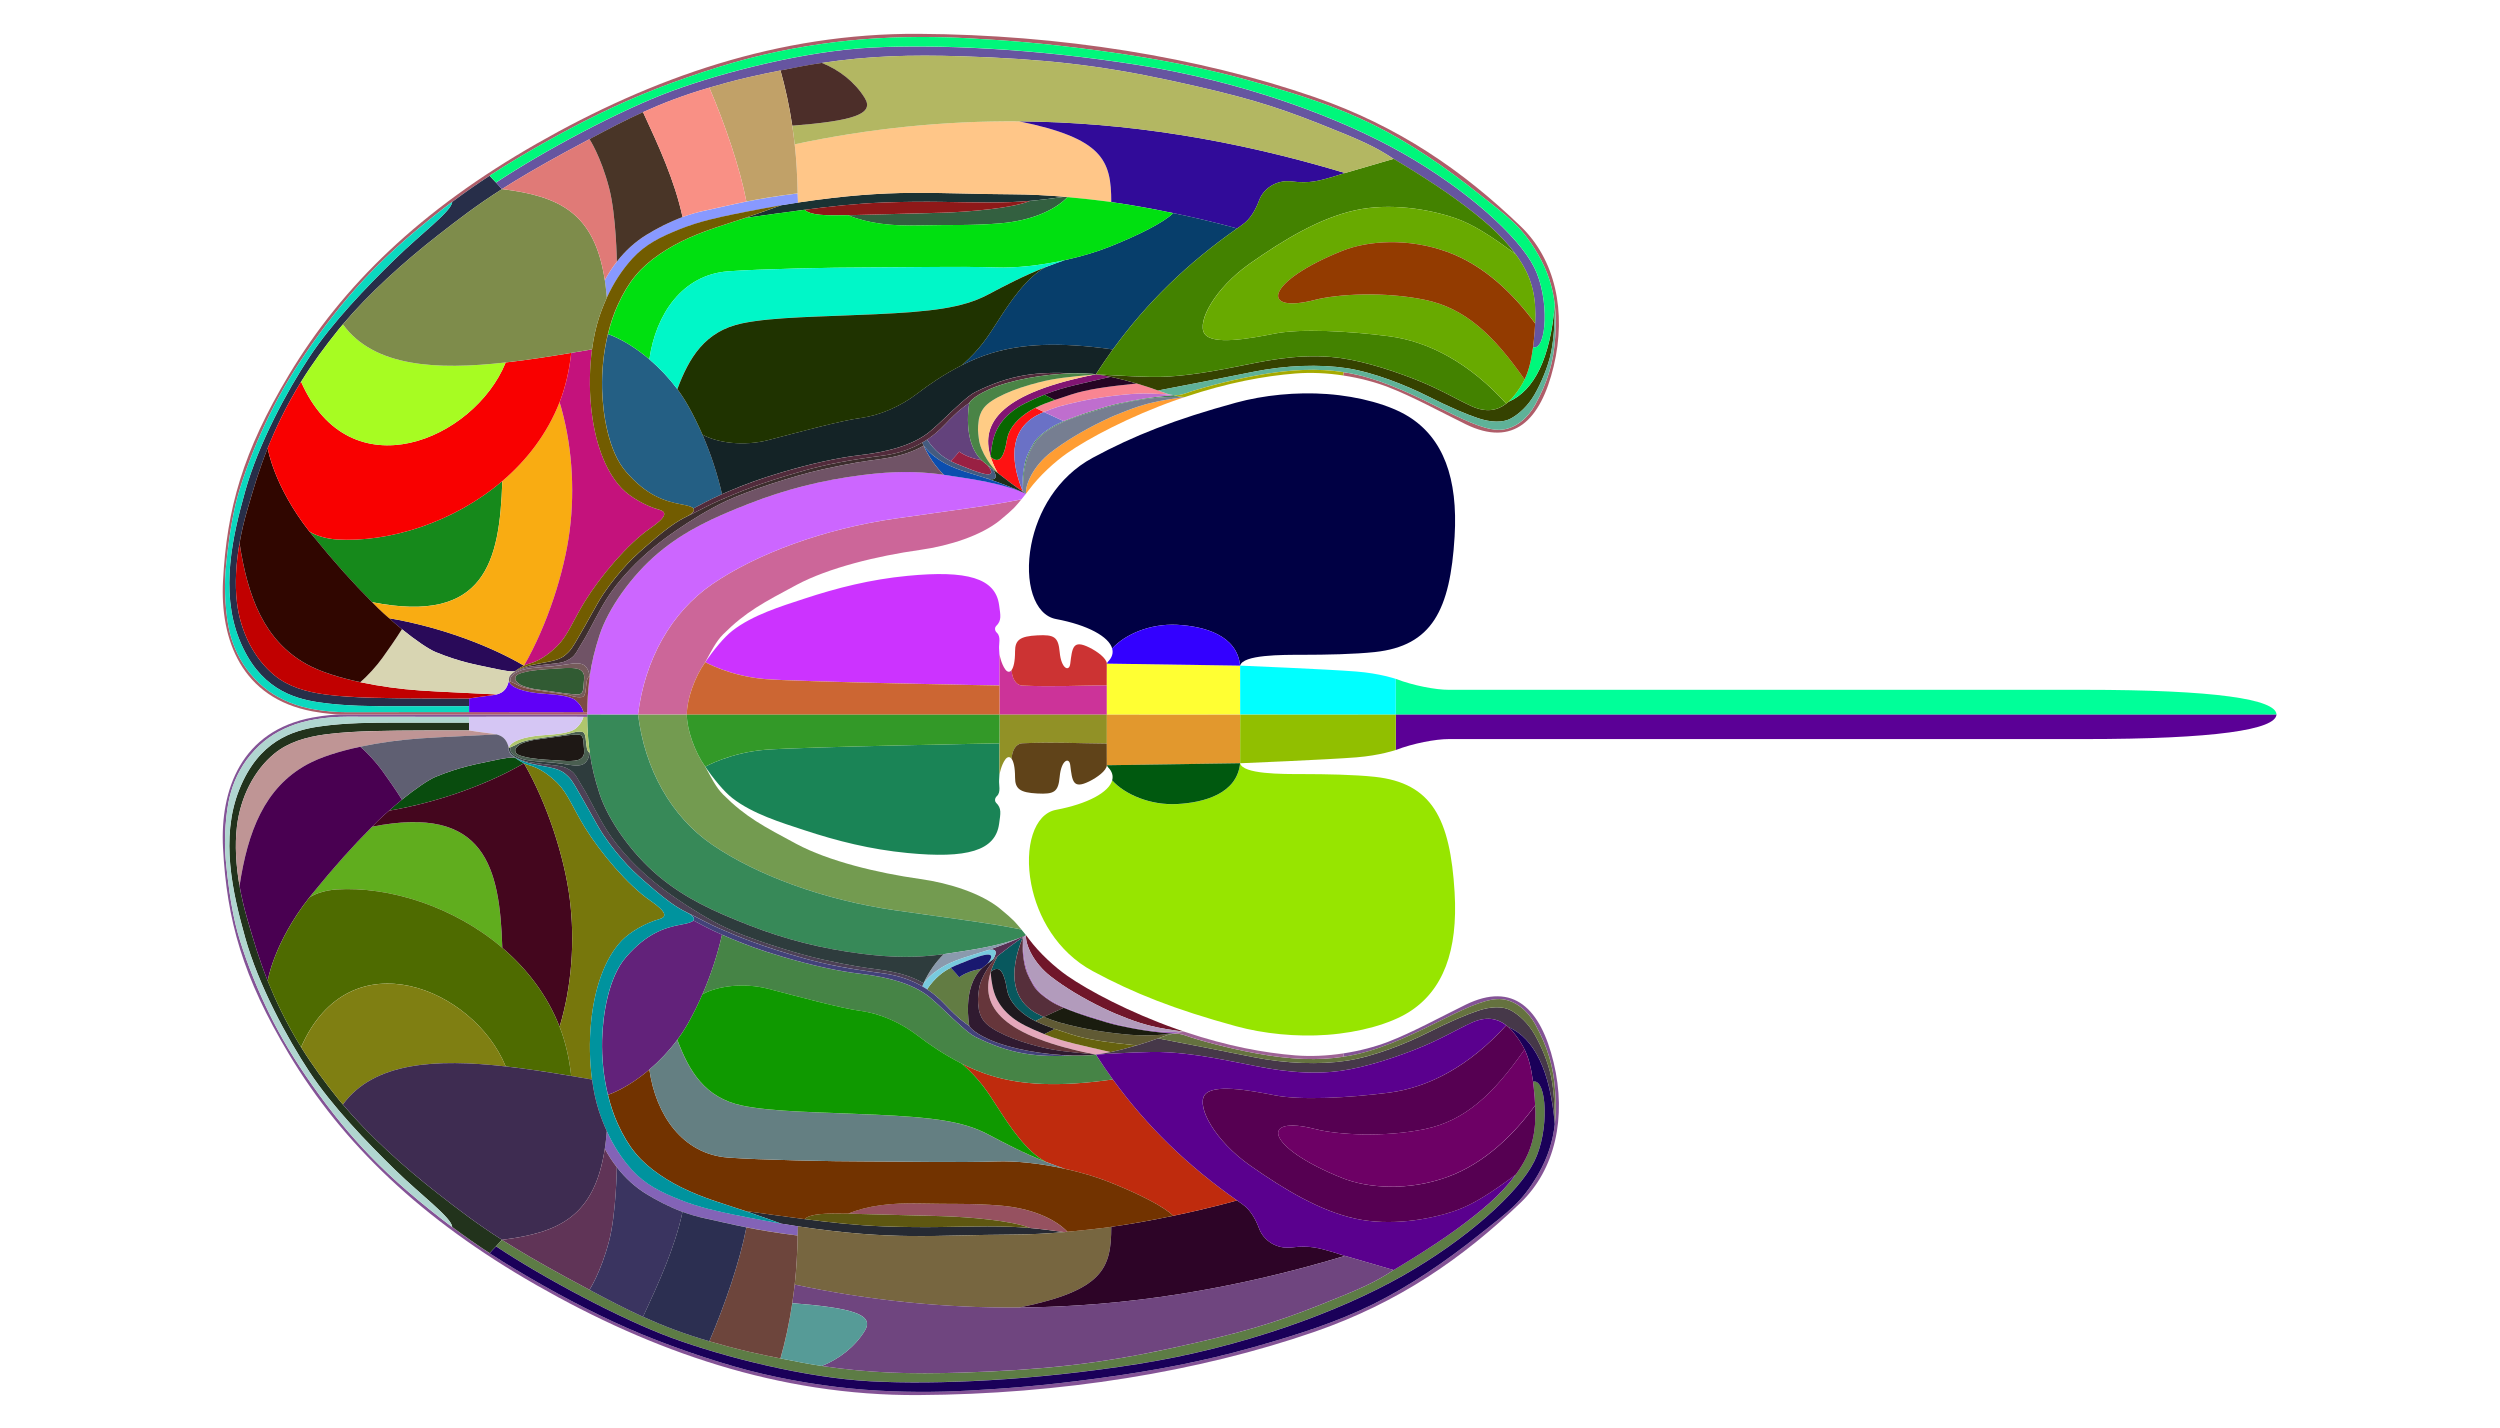 <?xml version="1.0" encoding="utf-8"?>
<!-- Generator: Adobe Illustrator 24.1.2, SVG Export Plug-In . SVG Version: 6.00 Build 0)  -->
<svg version="1.1" id="CTX_Division_TILES__x28_A-Z__x2F__numbered_x29_"
	 xmlns="http://www.w3.org/2000/svg" xmlns:xlink="http://www.w3.org/1999/xlink" x="0px" y="0px" viewBox="0 0 792 452.51"
	 style="enable-background:new 0 0 792 452.51;" xml:space="preserve">
<style type="text/css">
	.st0{fill:#1A8456;}
	.st1{fill:#919126;}
	.st2{fill:#604319;}
	.st3{fill:#739B50;}
	.st4{fill:#5B0096;}
	.st5{fill:#378958;}
	.st6{fill:#E2982D;}
	.st7{fill:#91BF00;}
	.st8{fill:#339928;}
	.st9{fill:#97E500;}
	.st10{fill:#00590F;}
	.st11{fill:#CC33FF;}
	.st12{fill:#CC3399;}
	.st13{fill:#CC3333;}
	.st14{fill:#CC6699;}
	.st15{fill:#00FF99;}
	.st16{fill:#CC66FF;}
	.st17{fill:#FFFF33;}
	.st18{fill:#00FFFF;}
	.st19{fill:#CC6633;}
	.st20{fill:#000044;}
	.st21{fill:#3300FF;}
	.st22{fill:#08585E;}
	.st23{fill:#605A34;}
	.st24{fill:#562F53;}
	.st25{fill:#1E1815;}
	.st26{fill:#627C43;}
	.st27{fill:#70162A;}
	.st28{fill:#8A9AAD;}
	.st29{fill:#B29BBC;}
	.st30{fill:#A367BF;}
	.st31{fill:#562F3B;}
	.st32{fill:#1A1C0F;}
	.st33{fill:#78CADD;}
	.st34{fill:#191970;}
	.st35{fill:#4A5E50;}
	.st36{fill:#4D4156;}
	.st37{fill:#262A33;}
	.st38{fill:#2E3C3D;}
	.st39{fill:#E5A8BB;}
	.st40{fill:#66620E;}
	.st41{fill:#094C0E;}
	.st42{fill:#60AD1E;}
	.st43{fill:#44061E;}
	.st44{fill:#77770C;}
	.st45{fill:#8363B7;}
	.st46{fill:#965160;}
	.st47{fill:#5E5711;}
	.st48{fill:#776640;}
	.st49{fill:#2D0427;}
	.st50{fill:#62227A;}
	.st51{fill:#BF2B0D;}
	.st52{fill:#468446;}
	.st53{fill:#43427A;}
	.st54{fill:#AFC66D;}
	.st55{fill:#845396;}
	.st56{fill:#22331C;}
	.st57{fill:#5D7C45;}
	.st58{fill:#463849;}
	.st59{fill:#65723F;}
	.st60{fill:#66363B;}
	.st61{fill:#301A30;}
	.st62{fill:#1E191E;}
	.st63{fill:#9E6395;}
	.st64{fill:#D5C6F4;}
	.st65{fill:#B0D6D0;}
	.st66{fill:#1A0059;}
	.st67{fill:#723300;}
	.st68{fill:#647F82;}
	.st69{fill:#0F9900;}
	.st70{fill:#5A008E;}
	.st71{fill:#560052;}
	.st72{fill:#6D0065;}
	.st73{fill:#00939E;}
	.st74{fill:#BF9595;}
	.st75{fill:#5F5F72;}
	.st76{fill:#490051;}
	.st77{fill:#4E6B00;}
	.st78{fill:#7F7F12;}
	.st79{fill:#6F457F;}
	.st80{fill:#3E2C51;}
	.st81{fill:#569B97;}
	.st82{fill:#603457;}
	.st83{fill:#3A3460;}
	.st84{fill:#6D453C;}
	.st85{fill:#2C2F51;}
	.st86{fill:#FF1212;}
	.st87{fill:#F98592;}
	.st88{fill:#1D2D18;}
	.st89{fill:#315B33;}
	.st90{fill:#63427C;}
	.st91{fill:#FF9D33;}
	.st92{fill:#0B4EAF;}
	.st93{fill:#767E91;}
	.st94{fill:#458255;}
	.st95{fill:#6A71C6;}
	.st96{fill:#BF6ECE;}
	.st97{fill:#445B7F;}
	.st98{fill:#992043;}
	.st99{fill:#755B5B;}
	.st100{fill:#3D2E2E;}
	.st101{fill:#1B3233;}
	.st102{fill:#705366;}
	.st103{fill:#821573;}
	.st104{fill:#260524;}
	.st105{fill:#290A59;}
	.st106{fill:#16891B;}
	.st107{fill:#F9AC12;}
	.st108{fill:#C4127C;}
	.st109{fill:#8899FF;}
	.st110{fill:#336040;}
	.st111{fill:#8E1919;}
	.st112{fill:#FFC688;}
	.st113{fill:#310B99;}
	.st114{fill:#245F84;}
	.st115{fill:#073E6B;}
	.st116{fill:#142326;}
	.st117{fill:#512B3B;}
	.st118{fill:#7C4B43;}
	.st119{fill:#AF5D69;}
	.st120{fill:#272E49;}
	.st121{fill:#6655A0;}
	.st122{fill:#354200;}
	.st123{fill:#5FB298;}
	.st124{fill:#FFCC85;}
	.st125{fill:#4A8446;}
	.st126{fill:#086600;}
	.st127{fill:#A6AA00;}
	.st128{fill:#6000F7;}
	.st129{fill:#0BD8BF;}
	.st130{fill:#00F77B;}
	.st131{fill:#00E010;}
	.st132{fill:#00F7C8;}
	.st133{fill:#1F3300;}
	.st134{fill:#438200;}
	.st135{fill:#68AA00;}
	.st136{fill:#933B00;}
	.st137{fill:#725C00;}
	.st138{fill:#C10000;}
	.st139{fill:#D8D5B2;}
	.st140{fill:#300600;}
	.st141{fill:#F90000;}
	.st142{fill:#A7FC22;}
	.st143{fill:#B3B762;}
	.st144{fill:#7E8C4B;}
	.st145{fill:#4C2E29;}
	.st146{fill:#E07A77;}
	.st147{fill:#493527;}
	.st148{fill:#C1A168;}
	.st149{fill:#F99085;}
</style>
<path id="TH_Left" class="st0" d="M223.42,242.89c2.63,3.8,5.87,7.83,8.58,9.94c6.43,5.01,15.45,7.75,22.68,10.13
	c10.62,3.5,21.08,6.13,32.81,7.27c18.87,1.84,27.88-0.69,29.03-9.26c0.43-3.24,0.9-4.88-0.99-6.69c-0.27-0.26-0.63-1.25,0.31-2.11
	c1.3-1.19,0.57-3.62,0.67-4.92c0.02-0.31,0.1-1.81,0.1-1.81l0.02-9.95h-0.03c0,0-62.9,1.14-74.08,2.03
	C231.35,238.42,223.42,242.89,223.42,242.89L223.42,242.89z"/>
<path id="TG_Left" class="st1" d="M316.66,226.33l-0.02,9.16l-0.02,9.95c0,0,0.54-3.1,1.9-4.9c0.58-0.76,1.32-0.97,1.94-0.18
	c0.37-4.02,2.3-4.83,3.46-4.88c9.9-0.46,18.22,0.04,26.72,0.1l0.02,0.01l0-9.26L316.66,226.33z"/>
<path id="TC_Left" class="st2" d="M320.45,240.36c0.63,0.81,1.12,2.67,1.12,5.94c0,3.58,1.51,4.8,7.04,5.08
	c5.38,0.28,6.66-0.48,7.1-5.31c0.48-5.32,3.02-6.33,3.34-3.72c0.64,5.26,0.88,7.72,6.03,5.19c2.55-1.26,5.44-3.38,5.58-5.12
	l-0.01-6.84l-0.02-0.01c-8.5-0.06-16.82-0.56-26.72-0.1C322.74,235.54,320.82,236.34,320.45,240.36z"/>
<path id="STR_Left" class="st3" d="M323.59,294.46c-0.79-0.96-1.61-1.91-2.46-2.82l-0.02,0c-0.67-0.69-2.32-2.17-4.35-3.82
	c-5.9-4.78-15.86-8.04-25.28-9.36c-13.47-1.89-29.03-5.66-39.21-11.12c-10.34-5.55-15.96-8.41-23.18-15.62
	c-2.33-2.33-3.83-5.48-5.67-8.82c-3.41-4.8-5.83-11.85-5.83-16.56l-15.46,0c2.15,17.29,10.43,32.32,23.54,41.29
	c13.87,9.49,35.07,17.49,58.25,20.8c23.18,3.31,29.31,3.97,39.24,5.96L323.59,294.46z"/>
<path id="SP_Left" class="st4" d="M721.19,226.33c-0.17,4.81-19.28,7.81-61.08,7.81c-38.96,0-109.09,0-201.19,0
	c-4.08,0-11.19,1.33-16.73,3.46v-11.27L721.19,226.33z"/>
<path id="PAL_Left" class="st5" d="M186.01,226.33c0.1,10.63,1.37,17.26,3.93,25.13c2.71,8.33,10.14,18.92,18.64,26.05
	c8.5,7.13,17.55,11.24,28.79,15.63c11.24,4.39,22.75,7.4,35.91,9.05c10.36,1.3,17.16,1.13,24.12,0.3c1.88-0.22,3.78-0.56,5.76-0.85
	c9.32-1.37,16.42-2.87,21.9-5.34l0,0c-0.47-0.6-0.99-1.24-1.48-1.83l-0.43-0.08c-9.93-1.99-16.06-2.65-39.24-5.96
	c-23.18-3.31-44.37-11.31-58.25-20.8c-13.11-8.97-21.4-23.99-23.54-41.29L186.01,226.33z"/>
<polygon id="P_Left" class="st6" points="350.64,226.33 392.89,226.34 392.87,241.8 350.65,242.43 350.64,235.59 "/>
<path id="MY_Left" class="st7" d="M442.19,226.33v11.27h0c0,0-5.02,1.73-12.49,2.33c-9.11,0.73-36.82,1.87-36.82,1.87l0.02-15.46
	L442.19,226.33z"/>
<path id="HY_Left" class="st8" d="M217.59,226.33c0,4.71,2.42,11.76,5.83,16.56l0,0c0,0,7.93-4.48,19.11-5.37
	c11.18-0.89,74.08-2.03,74.08-2.03h0.03l0.02-9.16L217.59,226.33z"/>
<path id="CBX_Left" class="st9" d="M392.87,241.8c0.87,3.48,13.08,3.43,20.05,3.43c6.97,0,16.26,0.18,22.64,0.87
	c18.08,1.96,23.86,13.23,25.26,36.58c1.11,18.53-3.62,31.2-14.61,38.04c-5.83,3.62-15.42,6.36-25.81,7.12
	c-9.72,0.71-20.15-0.36-28.84-2.74c-19.4-5.31-32.33-10.42-45.36-17.44c-11.37-6.12-17.53-17.29-19.51-27.58
	c-2.28-11.87,0.94-22.22,7.84-23.52c10.12-1.9,16.75-5.59,17.81-9.33c4.02,4.47,12.08,7.95,20.57,7.51
	C381.4,254.28,391.92,251.49,392.87,241.8L392.87,241.8z"/>
<path id="CBN_Left" class="st10" d="M350.65,242.43c0,0,0.15,0.39,0.39,0.64c1.29,1.33,1.69,2.73,1.29,4.14
	c4.02,4.47,12.08,7.95,20.57,7.51c8.49-0.45,19.01-3.24,19.96-12.93L350.65,242.43z"/>
<path id="TH_Right" class="st11" d="M223.42,209.77c2.63-3.8,5.87-7.83,8.58-9.94c6.43-5.01,15.45-7.75,22.68-10.13
	c10.62-3.5,21.08-6.13,32.81-7.27c18.87-1.84,27.88,0.69,29.03,9.26c0.43,3.24,0.9,4.88-0.99,6.69c-0.27,0.26-0.63,1.25,0.31,2.11
	c1.3,1.19,0.57,3.62,0.67,4.92c0.02,0.31,0.1,1.81,0.1,1.81l0.02,9.95h-0.03c0,0-62.9-1.14-74.08-2.03
	C231.35,214.25,223.42,209.77,223.42,209.77L223.42,209.77z"/>
<path id="TG_Right" class="st12" d="M316.66,226.34l-0.02-9.16l-0.02-9.95c0,0,0.54,3.1,1.9,4.9c0.58,0.76,1.32,0.97,1.94,0.18
	c0.37,4.02,2.3,4.83,3.46,4.88c9.9,0.46,18.22-0.04,26.72-0.1l0.02-0.01l0,9.26L316.66,226.34z"/>
<path id="TC_Right" class="st13" d="M320.45,212.3c0.63-0.81,1.12-2.67,1.12-5.94c0-3.58,1.51-4.8,7.04-5.08
	c5.38-0.28,6.66,0.48,7.1,5.31c0.48,5.32,3.02,6.33,3.34,3.72c0.64-5.26,0.88-7.72,6.03-5.19c2.55,1.26,5.44,3.38,5.58,5.12
	l-0.01,6.84l-0.02,0.01c-8.5,0.06-16.82,0.56-26.72,0.1C322.74,217.13,320.82,216.32,320.45,212.3z"/>
<path id="STR_Right" class="st14" d="M323.59,158.21c-0.79,0.96-1.61,1.91-2.46,2.82l-0.02,0c-0.67,0.69-2.32,2.17-4.35,3.82
	c-5.9,4.78-15.86,8.04-25.28,9.36c-13.47,1.89-29.03,5.66-39.21,11.12c-10.34,5.55-15.96,8.41-23.18,15.62
	c-2.33,2.33-3.83,5.48-5.67,8.82c-3.41,4.8-5.83,11.85-5.83,16.56l-15.46,0c2.15-17.29,10.43-32.32,23.54-41.29
	c13.87-9.49,35.07-17.49,58.25-20.8c23.18-3.31,29.31-3.97,39.24-5.96L323.59,158.21z"/>
<path id="SP_Right" class="st15" d="M721.19,226.34c-0.17-4.81-19.28-7.81-61.08-7.81c-38.96,0-109.09,0-201.19,0
	c-4.08,0-11.19-1.33-16.73-3.46v11.27L721.19,226.34z"/>
<path id="PAL_Right" class="st16" d="M186.01,226.33c0.1-10.63,1.37-17.26,3.93-25.13c2.71-8.33,10.14-18.92,18.64-26.05
	c8.5-7.13,17.55-11.24,28.79-15.63c11.24-4.39,22.75-7.4,35.91-9.05c10.36-1.3,17.16-1.13,24.12-0.3c1.88,0.22,3.78,0.56,5.76,0.85
	c9.32,1.37,16.42,2.87,21.9,5.34l0,0c-0.47,0.6-0.99,1.24-1.48,1.83l-0.43,0.08c-9.93,1.99-16.06,2.65-39.24,5.96
	c-23.18,3.31-44.37,11.31-58.25,20.8c-13.11,8.97-21.4,23.99-23.54,41.29L186.01,226.33z"/>
<polygon id="P_Right" class="st17" points="350.64,226.34 392.89,226.33 392.87,210.87 350.65,210.23 350.64,217.08 "/>
<path id="MY_Right" class="st18" d="M442.19,226.34v-11.27h0c0,0-5.02-1.73-12.49-2.33c-9.11-0.73-36.82-1.87-36.82-1.87l0.02,15.46
	L442.19,226.34z"/>
<path id="HY_Right" class="st19" d="M217.59,226.34c0-4.71,2.42-11.76,5.83-16.56l0,0c0,0,7.93,4.48,19.11,5.37
	c11.18,0.89,74.08,2.03,74.08,2.03h0.03l0.02,9.16L217.59,226.34z"/>
<path id="CBX_Right" class="st20" d="M392.87,210.87c0.87-3.48,13.08-3.43,20.05-3.43c6.97,0,16.26-0.18,22.64-0.87
	c18.08-1.96,23.86-13.23,25.26-36.58c1.11-18.53-3.62-31.2-14.61-38.04c-5.83-3.62-15.42-6.36-25.81-7.12
	c-9.72-0.71-20.15,0.36-28.84,2.74c-19.4,5.31-32.33,10.42-45.36,17.44c-11.37,6.12-17.53,17.29-19.51,27.58
	c-2.28,11.87,0.94,22.22,7.84,23.52c10.12,1.9,16.75,5.59,17.81,9.33c4.02-4.47,12.08-7.95,20.57-7.51
	C381.4,198.39,391.92,201.18,392.87,210.87L392.87,210.87z"/>
<path id="CB_Right" class="st21" d="M350.65,210.23c0,0,0.15-0.39,0.39-0.64c1.29-1.33,1.69-2.73,1.29-4.14
	c4.02-4.47,12.08-7.95,20.57-7.51c8.49,0.45,19.01,3.24,19.96,12.93L350.65,210.23z"/>
<path id="SUBv_Left" class="st22" d="M316.03,302.87c3.31-2.6,5.36-4.14,7.99-5.93c-4.66,11.56-3.55,20.65,5.85,24.84
	c0.27,0.12,0.55,0.24,0.84,0.36l-2.7,1.33c-1.11-0.56-2.14-1.15-3.03-1.8c-3.53-2.57-5.49-5.29-5.99-8.34
	c-0.75-4.59-2.05-8.19-5.15-5.41c0.35-1.12,1-2.86,2.2-5.05"/>
<path id="SUBd_Left" class="st23" d="M366.91,328.96c0.08-0.03,0.15-0.06,0.23-0.08c1.65-0.61,3.05-1.23,4.64-1.38
	c-1.51,0.17-3.09,0.29-4.67,0.37c-2.88,0.14-5.87,0.19-8.88-0.03c-1.08-0.08-5.06-0.44-9.59-1.12c-4.53-0.68-8.44-1.56-13.33-2.88
	c-1.63-0.52-3.17-1.09-4.61-1.7l-2.7,1.33c1.86,0.92,3.97,1.73,6.15,2.49c1.69,0.59,3.43,1.14,5.14,1.7
	c5.24,1.71,11.61,2.56,20.81,3.52C362.62,330.44,365,329.66,366.91,328.96z"/>
<path id="PA_Left" class="st24" d="M325.03,296.26c-0.35,0.23-0.68,0.46-1.01,0.68c-2.64,1.79-4.68,3.33-7.99,5.93l-1.54,1.19
	c1.68-2.52,1.21-3.92-2.09-2.88C316.42,299.84,320.56,298.28,325.03,296.26z"/>
<path id="OB_Left" class="st25" d="M163.23,237.49c0.03-0.35,0.83-1.43,2.13-1.99c1.3-0.55,3.28-1.08,5.04-1.27
	c1.66-0.18,4.1-0.59,5.28-0.73c1.32-0.16,6.68-1.08,7.98-0.73c1.08,0.29,1.16,1.66,1.23,2.85c0.16,2.64,0.55,3.69-0.98,4.79
	c-1.69,1.21-7.04,0.47-9.13,0.37c-2.03-0.1-1.44-0.06-3.83-0.27c-1.54-0.14-3.22-0.37-4.4-0.66c-0.93-0.23-1.72-0.42-2.42-0.77
	C163.47,238.72,163.17,238.28,163.23,237.49z"/>
<path id="LA_Left" class="st26" d="M303.87,309.6c1.94-1.38,4.19-2.18,7.15-2.77c-6.32,6-3.94,18.2-3.94,18.2
	c-1.34-0.93-3.28-2.13-7.74-6.85c-1.41-1.49-3.25-3.19-5.65-4.77l0-0.01c2.51-3.67,5.02-5.55,7.53-6.83h-0.02
	c0,0,1.62,1.65,2.65,3.01"/>
<path id="DG_Left" class="st27" d="M375.39,326.9c-0.89-0.3-1.8-0.6-2.71-0.92c-14.8-5.23-27.84-12.15-34.58-16.85
	c-3.85-2.69-8.76-7.1-12.17-11.7c-0.3-0.4-0.59-0.77-0.9-1.17c-0.23,2.96,2.37,8.83,7.85,13.08c4.54,3.52,10.23,6.93,16.51,9.98
	c2.9,1.41,4.95,2.24,7.99,3.41c5.01,1.93,9.08,2.78,12.1,3.28C371.64,326.38,373.51,326.62,375.39,326.9"/>
<path id="COX_Left" class="st28" d="M292.59,311.49c1.25-1.47,2.15-2.57,4.53-4.21c2.37-1.64,5.14-2.99,10.35-4.55
	c5.6-1.67,11.26-3.62,17.56-6.46c-5.48,2.47-12.54,3.98-21.86,5.36c-1.41,0.21-2.78,0.44-4.14,0.63
	C296.52,304.68,294.34,307.74,292.59,311.49z"/>
<path id="CA3_Left" class="st29" d="M324.02,296.94c0.1,3.28,0.19,4.66,0.44,6.54c0.26,1.9,0.95,4.83,2.67,7.76
	c1.73,2.94,4.23,5.09,8.28,7.08c4.06,1.99,8.02,3.1,14.15,5c5.61,1.74,14.8,3.73,23.46,3.63c0.87-0.01,1.55-0.06,2.37-0.06
	c-1.88-0.28-3.75-0.52-5.92-0.88c-3.01-0.5-7.09-1.35-12.1-3.28c-3.04-1.17-5.09-2-7.99-3.41c-6.27-3.05-11.96-6.46-16.51-9.98
	c-5.48-4.25-8.08-10.12-7.85-13.08C324.68,296.5,324.35,296.72,324.02,296.94z"/>
<path id="CA2_Left" class="st30" d="M336.96,319.27c-1.56-0.66-3.02-1.37-4.21-2.15c-2.16-1.42-4.28-3.01-5.44-5.05
	c-1.86-3.28-2.42-4.7-2.8-6.82c-0.39-2.11-0.52-3.47-0.52-4.85c0-1.38,0.07-2.09,0.04-3.45c0.1,3.28,0.19,4.66,0.44,6.54
	c0.26,1.9,0.95,4.83,2.67,7.76c1.73,2.94,4.23,5.09,8.28,7.08c4.06,1.99,8.02,3.1,14.15,5c5.61,1.74,14.8,3.73,23.46,3.63
	c0.87-0.01,1.55-0.06,2.37-0.06c-0.95,0-1.8,0.12-3.61,0.6c-4.96-0.43-8.41-0.85-12.72-1.67c-3.03-0.58-5.39-0.99-8.84-2.03
	c-3.45-1.04-6.43-1.94-9.36-3.02C339.54,320.3,338.22,319.8,336.96,319.27z"/>
<path id="CA1v_Left" class="st31" d="M336.96,319.27c-1.56-0.66-3.02-1.37-4.21-2.15c-2.16-1.42-4.28-3.01-5.44-5.05
	c-1.86-3.28-2.42-4.7-2.8-6.82c-0.39-2.11-0.52-3.47-0.52-4.85c0-1.38,0.07-2.09,0.04-3.45c-4.66,11.56-3.55,20.65,5.85,24.84
	c0.27,0.12,0.55,0.24,0.84,0.36L336.96,319.27z"/>
<path id="CA1d_Left" class="st32" d="M336.96,319.27c1.26,0.53,2.59,1.03,3.9,1.51c2.93,1.08,5.91,1.98,9.36,3.02
	c3.45,1.03,5.81,1.45,8.84,2.03c4.31,0.82,7.76,1.24,12.72,1.67c-1.51,0.17-3.09,0.29-4.67,0.37c-2.88,0.14-5.87,0.19-8.88-0.03
	c-1.08-0.08-5.06-0.44-9.59-1.12c-4.53-0.68-8.44-1.56-13.33-2.88c-1.63-0.52-3.17-1.09-4.61-1.7L336.96,319.27z"/>
<path id="BMA_Left" class="st33" d="M292.16,312.45c0.08-0.18,0.15-0.35,0.23-0.52c0.07-0.15,0.14-0.3,0.21-0.45
	c1.25-1.47,2.15-2.57,4.53-4.21c2.37-1.64,5.14-2.99,10.35-4.55c1.63-0.49,3.27-1,4.93-1.55c3.3-1.04,3.77,0.36,2.09,2.88
	c-0.53,0.4-1.09,0.83-1.68,1.29c4.47-5.66-4.64-1.65-8.26-0.23c-1.11,0.44-2.23,0.89-3.34,1.46c-2.51,1.28-5.02,3.15-7.53,6.83
	l0,0.01c-0.48-0.32-0.98-0.63-1.51-0.93"/>
<path id="BLA_Left" class="st34" d="M303.87,309.6c1.94-1.38,4.19-2.18,7.15-2.77c0.21-0.2,0.42-0.39,0.65-0.57
	c0.39-0.32,0.77-0.62,1.14-0.91c4.47-5.66-4.64-1.65-8.26-0.23c-1.11,0.44-2.23,0.89-3.34,1.46h-0.02c0,0,1.62,1.65,2.65,3.01"/>
<path id="AOA_Left" class="st35" d="M186.83,238.48c-1.79-0.78-0.56-6.31-2.39-6.63c-1.98-0.35-3.78,0.65-5.98,0.94
	c-4.42,0.59-8.57,1.22-9.32,1.35c-1.46,0.25-3.72,0.76-4.72,1.28c-1.06,0.55-1.44,0.82-2.59,1.27c-0.7,1.15,0.66,2.24,1.4,2.71
	c1.49,0.94,2.69,1.18,3.62,1.37c1.44,0.31,5.41,0.58,8.22,0.82C181.83,242.18,185.75,244.48,186.83,238.48z M183.92,240.4
	c-1.69,1.21-7.04,0.47-9.13,0.37c-2.03-0.1-1.44-0.06-3.83-0.27c-1.54-0.14-3.22-0.37-4.4-0.66c-0.93-0.23-1.72-0.42-2.42-0.77
	c-0.67-0.34-0.97-0.78-0.91-1.57c0.03-0.35,0.83-1.43,2.13-1.99c1.3-0.55,3.28-1.08,5.04-1.27c1.66-0.18,4.1-0.59,5.28-0.73
	c1.32-0.16,6.68-1.08,7.98-0.73c1.08,0.29,1.16,1.66,1.23,2.85C185.06,238.25,185.45,239.3,183.92,240.4z"/>
<path id="_x36_b_x2C__CLA_x2C__EP_Left" class="st36" d="M292.16,312.45c0.08-0.18,0.15-0.35,0.23-0.52
	c0.07-0.15,0.14-0.3,0.21-0.45c-1.42-0.86-3.24-1.7-5.57-2.48c-2.33-0.78-5.18-1.38-8.97-1.9c-4.22-0.57-7.94-1.03-17.52-3.15
	c-9.42-2.08-24.25-7.02-30.41-9.97c-5.87-2.8-11.27-6.2-15.83-9.32c-5.18-3.53-10.09-7.51-14.58-12.25
	c-4.49-4.74-7.16-8.62-9.57-12.94c-2.42-4.31-4.14-7.96-5.7-10.38c-1.55-2.41-2-3.94-3.72-5.06c-1.73-1.12-2.83-1.29-4.65-1.53
	c-1.84-0.24-4.38-0.45-5.93-0.73c-1.13-0.19-2.36-0.26-3.49-0.58c-1.05-0.3-5.67-1.6-5.46-4.27c-0.03,0.13-0.04,0.3-0.04,0.43
	c0,0.32,0.06,0.63,0.19,0.92c1.07,1.81,3.93,2.7,5.06,3.12c1.33,0.5,2.41,0.68,4.57,1.11c1.68,0.34,4.14,0.66,5.91,1.39
	c1.43,0.59,1.82,0.84,3.2,2.17c1.38,1.34,2.67,3.95,4.31,6.72c1.59,2.68,2.54,4.61,4.96,8.8c2.42,4.18,4.92,7.33,7.51,10.35
	c2.59,3.02,4.79,5.05,7.46,7.38c2.67,2.33,4.84,4.23,7.89,6.47c2.19,1.61,4.01,2.6,5.58,3.38c0.61,0.3,1.17,0.57,1.72,0.84
	c2.16,1.08,5.41,2.85,8.31,4.1c6.1,2.63,12.98,5.58,27.13,9.55c6.7,1.88,13.99,3.29,24.63,4.67c5.23,0.68,9.35,2.27,12.58,4.15"/>
<path id="_x35_2_Left" class="st37" d="M236,383.61c6.51,0.93,12.75,1.8,18.87,2.6c8.32,1.08,16.46,1.98,24.99,2.3
	c14.81,0.55,23.03,0,32.9,0c5.41,0,9.5,0.16,13.53,0.52c3.43,0.3,6.82,0.75,10.91,1.31c-5.39,0.46-10.99,0.75-16.49,0.78
	c-25.04,0.12-37.31,1.98-67.92-2.61c-1.71-0.26-3.46-0.54-5.29-0.84C247.51,387.66,242.22,385.72,236,383.61z"/>
<path id="_x35_1_Left" class="st38" d="M161.83,236.7c-0.7,1.15,0.66,2.24,1.4,2.71c1.49,0.94,2.69,1.18,3.62,1.37
	c1.44,0.31,5.41,0.58,8.22,0.82c6.75,0.58,10.68,2.88,11.76-3.12c0.64,4.54,1.67,8.56,3.1,12.97c2.71,8.33,10.14,18.92,18.64,26.05
	c8.5,7.13,17.55,11.24,28.79,15.63c11.24,4.39,22.75,7.4,35.91,9.05c10.36,1.3,17.16,1.13,24.12,0.3c0.54-0.06,1.08-0.14,1.62-0.22
	c-2.51,2.43-4.69,5.48-6.44,9.23c-1.42-0.86-3.24-1.7-5.57-2.48c-2.33-0.78-5.18-1.38-8.97-1.9c-4.22-0.57-7.94-1.03-17.52-3.15
	c-9.42-2.08-24.25-7.02-30.41-9.97c-5.87-2.8-11.27-6.2-15.83-9.32c-5.18-3.53-10.09-7.51-14.58-12.25
	c-4.49-4.74-7.16-8.62-9.57-12.94c-2.42-4.31-4.14-7.96-5.7-10.38c-1.55-2.41-2-3.94-3.72-5.06c-1.73-1.12-2.83-1.29-4.65-1.53
	c-1.84-0.24-4.38-0.45-5.93-0.73c-1.13-0.19-2.36-0.26-3.49-0.58c-1.05-0.3-5.67-1.6-5.46-4.27
	C161.43,236.86,161.64,236.78,161.83,236.7z"/>
<path id="_x34_9_Left" class="st39" d="M351.84,333.3c-8.66-2.03-15.11-3.28-20.35-5.41c-0.22-0.1-0.45-0.18-0.67-0.28
	c-4.83-1.98-7.67-3.34-10.03-5.18c-2.46-1.93-4.06-3.96-5.13-6.2c-1.03-2.17-1.62-5.09-1.83-8.3c-3.42,11,3.61,20.34,33.35,26.16
	C348.61,333.92,350.18,333.65,351.84,333.3z"/>
<path id="_x34_8_Left" class="st40" d="M334.15,325.97c1.69,0.59,3.43,1.14,5.14,1.7c5.24,1.71,11.61,2.56,20.81,3.52
	c-2.7,0.8-5.58,1.55-8.27,2.11c-8.66-2.03-15.11-3.28-20.35-5.41c-0.22-0.1-0.45-0.18-0.67-0.28L334.15,325.97z"/>
<path id="_x34_7_Left" class="st41" d="M123.21,256.83c16.52-2.81,32.31-8.88,42.78-15.04c-1.52-0.75-2.76-1.69-2.76-1.69
	c-1.03-0.31-3.06-0.04-8.94,1.25c-3.23,0.71-8.64,1.6-16.24,4.73c-2.24,0.92-6.37,3.73-10.73,7.26
	C125.96,254.44,124.56,255.64,123.21,256.83z"/>
<path id="_x34_6_Left" class="st42" d="M159.12,300.09c-0.82-25.23-5.34-45.31-41.26-38.18c-5.9,5.9-12.01,12.71-18.96,21.25
	c-0.33,0.4-0.63,0.79-0.95,1.19c2.15-1.47,5.76-2.38,8.62-2.57c16.56-1.06,37.19,5.37,52.57,18.51"/>
<path id="_x34_5_Left" class="st43" d="M159.16,300.3c7.78,6.64,14.22,15,18.12,24.98c3.84-12.7,4.93-27.17,3.2-40.68
	c-1.7-13.25-7.08-29.92-14.48-42.81c-10.47,6.17-26.26,12.23-42.78,15.04c-1.09,0.96-2.25,1.97-3.26,2.95
	c-0.71,0.69-1.37,1.41-2.09,2.12c35.92-7.13,40.44,12.96,41.26,38.18"/>
<path id="_x34_4_Left" class="st44" d="M177.28,325.28c1.86,4.75,3.1,10.13,3.68,15.6c2.2,0.37,4.4,0.74,6.6,1.12
	c-0.76-5.67-0.92-12.01-0.29-18.26c1.05-10.49,4.17-19.9,9.66-25.71c2.63-2.78,7.67-5.66,11.87-6.81c2.61-0.71,2.45-2.31-2.79-5.91
	c-7.08-4.86-15.8-15.2-20.71-23.16c-3.82-6.21-5.38-10.75-8.67-14.04c-3.29-3.29-6.44-4.98-8.7-5.6c-0.66-0.18-1.32-0.42-1.94-0.72
	c7.4,12.89,12.78,29.56,14.48,42.81C182.21,298.1,181.12,312.58,177.28,325.28z"/>
<path id="_x34_3_Left" class="st45" d="M216.23,383.92c-4.2-1.56-8.08-3.58-11.49-5.69c-3.5-2.15-6.64-5-9.32-8.45
	c-1.42-1.82-2.68-3.72-3.82-5.86c0.27-1.78,0.47-3.57,0.64-5.59c2.05,4.49,4.68,8.69,8.19,12.48c4.15,4.48,8.84,6.79,15.01,9.25
	c6.17,2.47,12.13,3.7,17.07,4.73c4.94,1.03,15.01,2.85,15.01,2.85c1.83,0.3,3.58,0.58,5.29,0.84c0,0.98-0.07,1.95-0.09,2.93
	c-6.43-0.8-11.67-1.68-16.24-2.59c-4.78-0.95-8.81-1.95-12.81-2.8C221.08,385.5,218.61,384.8,216.23,383.92z"/>
<path id="_x34_2_Left" class="st46" d="M326.29,389.03c-5.42-2.34-19.79-3.53-28.02-3.75c-8.22-0.22-14.8-0.39-24.67-0.66
	c-1.75-0.05-3.39-0.1-4.93-0.13c6.1-2.58,13.79-3.48,22.57-3.24c9.87,0.26,16.46-0.11,25.76,0.68c9.31,0.8,16.98,3.94,21.17,8.29
	c-0.35,0.03-0.64,0.08-0.99,0.11C333.11,389.78,329.72,389.33,326.29,389.03z"/>
<path id="_x34_1_Left" class="st47" d="M268.68,384.49c1.54,0.03,3.18,0.08,4.93,0.13c9.87,0.26,16.45,0.44,24.67,0.66
	c8.22,0.22,22.59,1.41,28.02,3.75c-4.03-0.36-8.12-0.52-13.53-0.52c-9.87,0-18.1,0.55-32.9,0c-8.53-0.31-16.67-1.21-24.99-2.3
	C256.73,384.46,261.54,384.34,268.68,384.49z"/>
<path id="_x34_0_Left" class="st48" d="M251.76,406.97c23.33,4.98,47.23,7.46,71.05,7.27c26.7-5.43,29.24-12.43,29.24-25.59
	c-4.45,0.63-9.1,1.14-13.86,1.57c-0.35,0.03-0.64,0.08-0.99,0.11c-5.39,0.46-10.99,0.75-16.49,0.78
	c-25.04,0.12-37.31,1.98-67.92-2.61c0,0.98-0.07,1.95-0.09,2.93C252.6,396.61,252.33,401.89,251.76,406.97z"/>
<path id="_x33_9_Left" class="st49" d="M322.81,414.24c26.7-5.43,29.24-12.43,29.24-25.59c7.19-1.02,13.87-2.29,19.62-3.49
	c12.17-2.52,20.23-4.88,20.23-4.88c0.57,0.4,1.11,0.8,1.68,1.2c2.42,1.67,4.11,4.49,5.34,7.78c1.33,3.55,5.33,6.61,10.51,5.91
	c5.31-0.71,8.64,0.26,12.67,1.44c1.34,0.39,2.65,0.85,4,1.25C390.85,408.5,356.66,413.97,322.81,414.24z"/>
<path id="_x33_8_Left" class="st50" d="M228.75,296.12c-1.44,6.31-3.52,12.7-6.2,18.86c-1.35,3.1-2.86,6.16-4.51,9.1
	c-1.02,1.82-2.18,3.6-3.46,5.32c-2.59,3.48-5.64,6.7-8.85,9.44c-4.27,3.65-8.99,6.52-13.13,8c-1.36-5.6-1.98-11.63-1.84-17.35
	c0.21-8.25,2.06-19.95,7.61-26.32c6.53-7.5,12.17-9.3,17.48-10.28c2.02-0.37,3.35-0.72,3.82-1.29
	C221.96,292.78,224.31,294.16,228.75,296.12z"/>
<path id="_x33_7_Left" class="st51" d="M352.3,341.97c0.18,0,0.26,0,0.26,0c10.83,14.91,23.56,27.24,39.34,38.32
	c0,0-8.05,2.35-20.23,4.88c-2.97-2.97-10.89-6.95-20.11-10.64c-4.19-1.68-9.13-3.14-14.27-4.27c-2.12-0.71-4.09-1.44-6.02-2.2
	c-6.17-3.29-11.38-11.22-15.08-16.98c-3.21-4.99-5.56-8.9-11.46-14.1c2.96,1.49,6.14,2.83,9.4,3.82c9.46,2.88,21.15,3.63,38.43,1.16
	"/>
<path id="_x33_6_Left" class="st52" d="M352.56,341.97c-17.27,2.47-28.97,1.71-38.43-1.16c-3.26-0.99-6.44-2.33-9.4-3.82
	c-5.63-2.84-10.54-6.23-14.04-8.92c-5.35-4.11-11.92-6.99-18.1-7.82c-6.17-0.82-18.75-4.27-29.2-6.99
	c-7.77-2.02-16.07-0.89-20.86,1.73c2.68-6.17,4.76-12.55,6.2-18.86c0.92,0.41,1.95,0.84,3.07,1.3c4.66,1.92,8.6,3.46,16.01,5.65
	c9.76,2.89,17.99,4.63,24.98,5.45c7.37,0.87,16.28,2.77,22,7.61c3.2,2.7,6.55,6.17,9.37,8.64c1.89,1.66,3.42,3.01,4.82,3.7
	c11.31,5.61,19.59,6.46,30.88,5.93c2.25,0.05,4.38-0.01,6.33-0.17c0.33-0.03,0.62-0.1,0.98-0.14
	C348.93,336.78,350.72,339.43,352.56,341.97z"/>
<path id="_x33_5_Left" class="st53" d="M219.84,291.08c-0.07-0.71-1.19-1.45-2.04-1.91c0.61,0.3,1.17,0.57,1.72,0.84
	c2.16,1.08,5.41,2.85,8.31,4.1c6.1,2.63,12.98,5.58,27.13,9.55c6.7,1.88,13.99,3.29,24.63,4.67c5.23,0.68,9.35,2.27,12.58,4.15
	c3.16,1.82,5.47,3.92,7.16,5.71c4.47,4.72,6.4,5.92,7.74,6.85c0,0,0.77,1.8,6.25,4.27c6.72,3.02,17.47,4.89,26.55,5.09
	c-11.29,0.54-19.57-0.32-30.88-5.93c-1.4-0.69-2.93-2.04-4.82-3.7c-2.81-2.47-6.17-5.93-9.37-8.64c-5.72-4.84-14.64-6.74-22-7.61
	c-6.99-0.82-15.23-2.56-24.98-5.45c-7.4-2.19-11.34-3.74-16.01-5.65c-1.12-0.46-2.14-0.9-3.07-1.3c-4.43-1.95-6.78-3.33-9.08-4.51
	C219.81,291.44,219.86,291.26,219.84,291.08z"/>
<path id="_x33_3_TT_Left" class="st54" d="M186.83,238.48c-1.79-0.78-0.56-6.31-2.39-6.63c-1.98-0.35-3.78,0.65-5.98,0.94
	c-4.42,0.59-8.57,1.22-9.32,1.35c-1.46,0.25-3.72,0.76-4.72,1.28c-1.06,0.55-1.44,0.82-2.59,1.27c-0.19,0.07-0.4,0.15-0.64,0.24
	c0.46-1.91,4.25-3.65,11.68-4.09c0.86-0.05,1.75-0.12,2.59-0.2c0.73-0.07,1.41-0.18,2.38-0.3c2.17-0.34,3.79-0.93,4.48-1.5
	c2.22-1.88,2.5-3.76,2.5-3.76h1.21c0.05,3.51,0.24,6.57,0.56,9.4C186.65,237.17,186.74,237.83,186.83,238.48z"/>
<path id="_x33_3_IG_x2C__rostral_end_Left" class="st55" d="M186.01,226.34l-78.17,0h-0.22c-0.81,0-4.47,0.2-8.59,0.97
	c-22.52,4.18-29.36,22.79-28.38,41.33c1.2,22.88,6.27,40.94,20.9,65.32c17.02,28.37,41.8,52.25,78.38,73.16
	c36.58,20.9,76.63,35.1,121.06,34.84c44.8-0.26,88.73-7.32,125.43-20.03c26.59-9.22,46.88-23.23,65.32-40.93
	c10.91-10.47,14.65-27.01,10.45-44.42c-4.11-17.03-12.7-25.7-27.87-18.29c-7.83,3.83-16.93,8.83-24.6,11.77
	c-4.06,1.56-8.97,2.87-14.18,3.66l0.13,1.05c1.42-0.22,2.83-0.49,4.22-0.81c9.31-2.11,19.12-6.95,27.57-11.18
	c8.44-4.22,14.28-6.7,18.5-6.21c4.22,0.5,8.06,3.59,10.43,7.95c3.85,7.07,5.84,13.28,6.33,21.61c0.2,3.31,0.22,6.64-0.16,10.03
	c-0.58,5.13-2.09,10.39-5.3,15.92c-5.34,9.19-9.64,11.88-18.38,18.88c-11.18,8.94-22.6,16.64-33.9,22.23
	c-11.3,5.59-23.47,9.56-38.5,13.78c-15.03,4.22-30.18,7.2-48.56,9.69c-18.38,2.48-29.68,3.23-40.48,3.85
	c-10.8,0.62-22.1,0.62-33.53-0.25c-11.42-0.87-24.71-2.98-36.63-6.08c-11.92-3.11-26.94-8.32-38.74-13.53
	c-11.8-5.22-23.59-11.55-35.02-18.38c-2.65-1.59-5.44-3.31-8.4-5.24c-3.67-2.4-7.61-5.12-11.85-8.29c-2.31-1.72-4.7-3.58-7.2-5.59
	c-10.18-8.19-17.14-14.9-23.35-21.86c-6.21-6.95-12.54-15.4-17.76-23.34c-5.21-7.95-8.82-14.78-12.17-22.23
	c-3.35-7.45-6.71-16.64-8.19-22.97c-1.49-6.33-2.48-13.66-3.1-20.49c-0.62-6.83,0.12-15.15,1.24-19.74
	c1.12-4.59,3.25-9.29,6.58-13.29c3.8-4.56,7.71-7.13,12.55-9.12c4.84-1.99,11.48-3.04,18.06-3.04c6.58,0,14.9,0.03,25.58,0.03
	c3.57,0,8.22,0,13.09,0c7.51,0,18.93-0.02,23.61-0.02c4.69,0,9.11,0.02,13.8,0.02L186.01,226.34z"/>
<path id="_x33_2_Left" class="st56" d="M103.23,232.64c-6.13,0.82-11.87,2.44-16.38,6.17c-6.31,5.21-10.69,13.71-11.79,23.03
	c-0.7,5.94-0.29,12.44,0.82,18.78c0.63,3.61,1.48,7.17,2.47,10.55c1.91,6.51,3.68,12.61,6.45,19.54c1.2,2.99,2.57,6.1,4.24,9.52
	c2.05,4.2,4.16,7.95,6.34,11.49c3.67,5.94,7.59,11.24,12.03,16.75c0.39,0.49,0.8,0.94,1.21,1.43c7.93,9.48,19.35,19.84,30.04,28.17
	c6.78,5.29,12.37,9.59,20.36,14.69c-0.48,0.57-1.23,1.39-1.87,2.05c-0.73,0.77-1.48,1.52-2.04,2.18c-3.67-2.4-7.61-5.12-11.85-8.29
	c-0.19-2.95-9.94-10.12-18.11-18.1c-9.05-8.84-19.95-20.15-27.14-31.05c-7.2-10.9-16.17-27.58-20.36-42.57
	c-3.91-13.98-8.02-31.46-1.85-46.88c6.17-15.42,16.89-18.72,25.29-19.95c8.43-1.23,17.07-1.23,24.06-1.23c6.99,0,23.44,0,23.44,0
	c0,0.83-0.01,1.59-0.01,2.46c-18.1,0-29.12,0-37.9,0.55C108.2,232.12,105.67,232.32,103.23,232.64z"/>
<path id="_x33_1_Left" class="st57" d="M480.21,372.08c0.37-0.5,0.69-1,1.04-1.52c4.29-6.32,5.47-12.42,5.08-20.37
	c-0.08-1.7-0.2-3.52-0.42-5.41c-0.09-0.76-0.15-1.48-0.24-2.15c4.39-1.1,5.31,15.44,0.37,25.32c-4.93,9.87-21.38,24.67-41.67,36.19
	c-20.29,11.51-50.86,22.73-83.91,27.96c-32.94,5.22-63.61,6.58-84.44,5.49c-20.84-1.1-46.61-7.68-63.06-13.71
	c-16.45-6.03-41.01-19.18-55.81-29.05c0.63-0.66,1.39-1.48,1.87-2.05c5.27,3.36,11.56,7.06,19.94,11.63
	c2.74,1.49,5.32,2.86,7.78,4.18c6.07,3.26,11.45,6.07,16.97,8.56c6.41,2.9,13,5.42,21.01,7.76c3.85,1.12,7.99,2.27,12.65,3.34
	c3.43,0.8,6.73,1.46,9.88,2.09c4.6,0.93,8.9,1.76,13.09,2.39c14.68,2.2,27.72,2.66,44.75,2.1c25.22-0.82,43.05-2.74,65.8-7.68
	c22.76-4.94,32.63-7.96,47.17-13.71c13.16-5.21,17.68-7.27,23.44-11.1c0,0,11.65-6.86,19.88-12.89
	C469.03,383.86,475.32,378.75,480.21,372.08z"/>
<path id="_x33_0_Left" class="st58" d="M477.14,324.78c-2.83-2.2-6.32-2.83-10.83-0.83c-4.48,1.99-9.95,5.42-18.23,8.64
	c-9.13,3.55-18.65,6.37-26.32,6.99c-11.51,0.94-21.19-1.28-30.58-3.16c-10.97-2.19-19.33-3.29-26.46-3.15
	c-7.13,0.14-17.53,0.82-17.53,0.82c1.42-0.17,3-0.44,4.65-0.79c2.68-0.56,5.56-1.31,8.27-2.11c2.52-0.74,4.89-1.53,6.8-2.23v0.01
	c9.97,1.88,19.85,3.86,30.21,5.93c10.35,2.07,20.89,2.44,29.55,1.13c8.66-1.32,19.07-5.59,25.21-8.66
	c8.09-4.05,12.62-5.9,16.28-7.15c4.14-1.41,8-1.51,10.54-0.1c2.54,1.41,5.36,3.95,7.43,7.53c2.07,3.58,4.33,8.84,5.27,13.45
	c0.94,4.61,1.16,9.79,1.16,15.06c-1.44-16.88-6.44-27.21-14.68-30.78"/>
<path id="_x32_9_Left" class="st59" d="M366.91,328.96c0.08-0.03,0.15-0.06,0.23-0.08c1.65-0.61,3.05-1.23,4.64-1.38
	c1.12-0.11,2.35,0.03,3.8,0.55c4,1.44,13.34,4.02,22.38,5.66c10.98,2.01,19.63,2.31,27.69,1.06c1.42-0.22,2.83-0.49,4.22-0.81
	c9.31-2.11,19.12-6.95,27.57-11.18c8.44-4.22,14.28-6.7,18.5-6.21c4.22,0.5,8.06,3.59,10.43,7.95c3.85,7.07,5.84,13.28,6.33,21.61
	c0.2,3.31,0.22,6.64-0.16,10.03c0-5.27-0.22-10.45-1.16-15.06c-0.94-4.61-3.2-9.88-5.27-13.45c-2.07-3.57-4.89-6.12-7.43-7.53
	c-2.54-1.41-6.4-1.32-10.54,0.1c-3.66,1.25-8.18,3.1-16.28,7.15c-6.14,3.07-16.56,7.34-25.21,8.66c-8.65,1.32-19.2,0.94-29.55-1.13
	c-10.35-2.07-20.23-4.05-30.21-5.93"/>
<path id="_x32_8_x2C__34__x28_ENT_x29___x28_ENTm_x29__Left" class="st60" d="M316.04,302.89c-1.21,2.19-1.85,3.93-2.2,5.05
	c-3.42,11,3.61,20.34,33.35,26.16c-8.53-0.81-13.04-1.23-18.11-2.55c-4.29-1.11-7.62-2.22-10.73-3.63
	c-3.11-1.41-5.48-2.89-6.66-4.44c-0.49-0.72-0.47-0.68-0.79-1.24l-0.45-1.09l-0.33-1.17c-0.49-3.64-0.29-3.74-0.04-6.14
	C310.55,309.11,314.62,304.25,316.04,302.89"/>
<path id="_x32_8_x2C__34__x28_ENT_x29___x28_ENTl_x29__Left" class="st61" d="M316.03,302.87l-1.54,1.19
	c-0.53,0.4-1.09,0.83-1.68,1.29c-0.37,0.29-0.75,0.59-1.14,0.91c-0.23,0.18-0.44,0.37-0.65,0.57c-6.32,6-3.94,18.2-3.94,18.2
	s0.77,1.8,6.25,4.27c6.72,3.02,17.47,4.89,26.55,5.09c2.25,0.05,4.38-0.01,6.33-0.17c0.33-0.03,0.62-0.1,0.98-0.14
	c-8.53-0.81-13.04-1.23-18.11-2.55c-4.29-1.11-7.62-2.22-10.73-3.63c-3.11-1.41-5.48-2.89-6.66-4.44c-0.49-0.72-0.47-0.68-0.79-1.24
	l-0.45-1.09l-0.33-1.17c-0.49-3.64-0.29-3.74-0.04-6.14c0.48-4.72,4.55-9.59,5.98-10.95"/>
<path id="_x32_7_Left" class="st62" d="M328,323.48c-1.11-0.56-2.14-1.15-3.03-1.8c-3.53-2.57-5.49-5.29-5.99-8.34
	c-0.75-4.59-2.05-8.19-5.15-5.41c0.21,3.21,0.8,6.13,1.83,8.3c1.07,2.24,2.67,4.28,5.13,6.2c2.36,1.84,5.2,3.19,10.03,5.18
	l3.33-1.64C331.96,325.21,329.86,324.4,328,323.48z"/>
<path id="_x32_6_Left" class="st63" d="M375.39,326.9c13.62,4.57,25.11,6.64,34.92,7.44c5.06,0.41,10.28,0.13,15.22-0.62l0.13,1.05
	c-8.06,1.25-16.71,0.95-27.69-1.06c-9.04-1.65-18.39-4.22-22.38-5.66c-1.44-0.52-2.67-0.66-3.8-0.55
	C373.6,327.02,374.44,326.9,375.39,326.9"/>
<path id="_x32_5_Left" class="st64" d="M175.46,232.65c-0.84,0.08-1.73,0.15-2.59,0.2c-7.43,0.44-11.22,2.18-11.68,4.09
	c-0.53-2.13-1.4-3.63-3.88-4.27c-0.39-0.1-0.83-0.18-1.3-0.24c-3.5-0.41-7.41-1.03-7.41-1.03c0-0.87,0.01-1.64,0.01-2.46
	c0-0.54,0-1.21,0-1.86h36.2c0,0-0.28,1.88-2.5,3.76c-0.68,0.58-2.31,1.17-4.48,1.5"/>
<path id="_x32_4_Left" class="st65" d="M143.27,388.72c-2.31-1.72-4.7-3.58-7.2-5.59c-10.18-8.19-17.14-14.9-23.35-21.86
	c-6.21-6.95-12.54-15.4-17.76-23.34c-5.21-7.95-8.82-14.78-12.17-22.23c-3.35-7.45-6.71-16.64-8.19-22.97
	c-1.49-6.33-2.48-13.66-3.1-20.49c-0.62-6.83,0.12-15.15,1.24-19.74c1.12-4.59,3.25-9.29,6.58-13.29c3.8-4.56,7.71-7.13,12.55-9.12
	c4.84-1.99,11.48-3.04,18.06-3.04c6.58,0,14.9,0.03,25.58,0.03c3.57,0,8.22,0,13.09,0c0,0.65,0,1.32,0,1.86c0,0-16.45,0-23.44,0
	c-6.99,0-15.63,0-24.06,1.23c-8.4,1.23-19.12,4.52-25.29,19.95c-6.17,15.42-2.06,32.9,1.85,46.88
	c4.19,14.99,13.16,31.67,20.36,42.57c7.2,10.9,18.09,22.2,27.14,31.05C133.33,378.6,143.08,385.78,143.27,388.72z"/>
<path id="_x32_3_Left" class="st66" d="M482.98,332.46c-0.8-1.65-1.72-3.04-2.96-4.68c-0.67-0.9-1.4-1.71-2.15-2.4
	c8.24,3.57,13.24,13.9,14.68,30.78c-0.58,5.13-2.09,10.39-5.3,15.92c-5.34,9.19-9.64,11.88-18.38,18.88
	c-11.18,8.94-22.6,16.64-33.9,22.23c-11.3,5.59-23.47,9.56-38.5,13.78c-15.03,4.22-30.18,7.2-48.56,9.69
	c-18.38,2.48-29.68,3.23-40.48,3.85c-10.8,0.62-22.1,0.62-33.53-0.25c-11.42-0.87-24.71-2.98-36.63-6.08
	c-11.92-3.11-26.94-8.32-38.74-13.53c-11.8-5.22-23.59-11.55-35.02-18.38c-2.65-1.59-5.44-3.31-8.4-5.24
	c0.55-0.66,1.3-1.41,2.04-2.18c14.81,9.87,39.36,23.02,55.81,29.05c16.45,6.03,42.22,12.61,63.06,13.71
	c20.84,1.1,51.5-0.27,84.44-5.49c33.05-5.23,63.62-16.45,83.91-27.96c20.29-11.52,36.74-26.32,41.67-36.19
	c4.94-9.87,4.01-26.41-0.37-25.32C485.01,337.79,484.15,334.87,482.98,332.46z"/>
<path id="_x32_2_Left" class="st67" d="M205.72,338.85c2.06,14.4,10.5,26.77,24.93,27.87c9.89,0.75,33.28,1.23,44.01,1.23
	c11.1,0,30,0.4,40.72,0c6.58-0.25,14.46,0.67,21.92,2.31c5.14,1.13,10.08,2.59,14.27,4.27c9.23,3.69,17.15,7.67,20.11,10.64
	c-5.75,1.19-12.43,2.46-19.62,3.49c-4.45,0.63-9.1,1.14-13.86,1.57c-4.19-4.35-11.87-7.5-21.17-8.29
	c-9.3-0.79-15.89-0.42-25.76-0.68c-8.79-0.23-16.47,0.67-22.57,3.24c-7.14-0.16-11.95-0.04-13.8,1.72
	c-6.13-0.8-12.36-1.67-18.87-2.6c-2.07-0.7-4.27-1.42-6.38-2.09c-8.43-2.68-14.81-5.35-20.77-9.46c-5.96-4.11-9.71-8.46-13.16-16.04
	c-1.28-2.81-2.31-5.93-3.1-9.18C196.73,345.37,201.45,342.49,205.72,338.85z"/>
<path id="_x32_1_Left" class="st68" d="M337.29,370.26c-7.46-1.64-15.35-2.56-21.92-2.31c-10.72,0.4-29.61,0-40.72,0
	c-10.72,0-34.12-0.48-44.01-1.23c-14.42-1.1-22.87-13.48-24.93-27.87c3.21-2.74,6.26-5.96,8.85-9.44c3.7,9.87,8.67,18.4,20.6,20.86
	c9.96,2.06,25.09,2.06,42.36,2.88c17.27,0.82,27.34,1.92,35.37,6.17c5.49,2.9,11.35,5.98,18.37,8.75"/>
<path id="_x32_0_Left" class="st69" d="M222.54,314.98c4.78-2.62,13.08-3.75,20.86-1.73c10.45,2.72,23.03,6.17,29.2,6.99
	c6.17,0.83,12.75,3.7,18.1,7.82c3.5,2.69,8.41,6.09,14.04,8.92c5.9,5.21,8.25,9.12,11.46,14.1c3.7,5.76,8.91,13.69,15.08,16.98
	c-7.02-2.77-12.89-5.85-18.37-8.75c-8.03-4.25-18.1-5.35-35.37-6.17c-17.27-0.82-32.4-0.82-42.36-2.88
	c-11.93-2.47-16.9-10.99-20.6-20.86c1.28-1.72,2.44-3.5,3.46-5.32C219.69,321.14,221.19,318.08,222.54,314.98z"/>
<path id="_x31_9_Left" class="st70" d="M352.3,341.97c0.18,0,0.26,0,0.26,0c10.83,14.91,23.56,27.24,39.34,38.32
	c0.57,0.4,1.11,0.8,1.68,1.2c2.42,1.67,4.11,4.49,5.34,7.78c1.33,3.55,5.33,6.61,10.51,5.91c5.31-0.71,8.64,0.26,12.67,1.44
	c1.34,0.39,2.65,0.85,4,1.25c4.92,1.46,9.98,2.91,15.39,4.49c0,0,11.65-6.86,19.88-12.89c7.65-5.61,13.94-10.72,18.84-17.39
	c-7.88,5.88-13.7,9.6-19.25,11.5c-8.25,2.82-20.56,4.93-31.67,2.47c-11.1-2.47-22.21-9.05-33.32-16.86
	c-11.11-7.82-16.87-18.51-14.4-22.21c2.47-3.7,13.99-1.64,22.22,0c8.23,1.65,23.44,0.83,36.19-0.82
	c12.75-1.65,25.67-8.6,37.18-21.35l-0.03-0.03c-2.83-2.2-6.32-2.83-10.83-0.83c-4.48,1.99-9.95,5.42-18.23,8.64
	c-9.13,3.55-18.65,6.37-26.32,6.99c-11.51,0.94-21.19-1.28-30.58-3.16c-10.97-2.19-19.33-3.29-26.46-3.15
	c-7.13,0.14-17.53,0.82-17.53,0.82c1.74,2.69,3.53,5.34,5.37,7.88"/>
<path id="_x31_8_Left" class="st71" d="M477.18,324.81c-11.51,12.75-24.43,19.7-37.18,21.35c-12.75,1.64-27.96,2.47-36.19,0.82
	c-8.23-1.64-19.75-3.7-22.22,0c-2.47,3.7,3.29,14.4,14.4,22.21c11.11,7.81,22.22,14.4,33.32,16.86c11.1,2.46,23.42,0.36,31.67-2.47
	c5.55-1.9,11.36-5.62,19.25-11.5c0.37-0.5,0.69-1,1.04-1.52c4.29-6.32,5.47-12.42,5.08-20.37c-6.51,8.95-15.87,18.36-27.84,22.69
	c-12.4,4.5-25.13,3.59-33.29,0.32c-24.43-9.79-26.16-20.05-8.65-15.53c7.32,1.89,22.17,2.7,34.96,0
	c12.5-2.63,21.45-10.83,31.47-25.2c-0.8-1.65-1.72-3.04-2.96-4.68c-0.67-0.9-1.4-1.71-2.15-2.4"/>
<path id="_x31_7_Left" class="st72" d="M482.98,332.46c-10.02,14.38-18.97,22.57-31.47,25.2c-12.79,2.7-27.64,1.89-34.96,0
	c-17.51-4.52-15.77,5.74,8.65,15.53c8.16,3.27,20.89,4.18,33.29-0.32c11.97-4.34,21.33-13.75,27.84-22.69
	c-0.08-1.7-0.2-3.52-0.42-5.41c-0.09-0.76-0.15-1.48-0.24-2.15C485.01,337.79,484.15,334.87,482.98,332.46z"/>
<path id="_x31_3-16__x28_INS_x29__Left" class="st73" d="M192.23,358.34c-0.95-2.09-1.79-4.22-2.51-6.43
	c-0.92-2.84-1.68-6.26-2.17-9.92c-0.76-5.67-0.92-12.01-0.29-18.26c1.05-10.49,4.17-19.9,9.66-25.71c2.63-2.78,7.67-5.66,11.87-6.81
	c2.61-0.71,2.45-2.31-2.79-5.91c-7.08-4.86-15.8-15.2-20.71-23.16c-3.82-6.21-5.38-10.75-8.67-14.04c-3.29-3.29-6.44-4.98-8.7-5.6
	c-0.66-0.18-1.32-0.42-1.94-0.72c-1.52-0.75-2.76-1.69-2.76-1.69c-0.97-0.56-1.6-1.15-1.89-1.81c1.07,1.81,3.93,2.7,5.06,3.12
	c1.33,0.5,2.41,0.68,4.57,1.11c1.68,0.34,4.14,0.66,5.91,1.39c1.43,0.59,1.82,0.84,3.2,2.17c1.38,1.34,2.67,3.95,4.31,6.72
	c1.59,2.68,2.54,4.61,4.96,8.8c2.42,4.18,4.92,7.33,7.51,10.35c2.59,3.02,4.79,5.05,7.46,7.38c2.67,2.33,4.84,4.23,7.89,6.47
	c2.19,1.61,4.01,2.6,5.58,3.38c0.86,0.45,1.97,1.2,2.04,1.91c0.02,0.18-0.03,0.36-0.18,0.53c-0.47,0.57-1.8,0.92-3.82,1.29
	c-5.31,0.98-10.95,2.78-17.48,10.28c-5.55,6.37-7.4,18.07-7.61,26.32c-0.14,5.72,0.48,11.75,1.84,17.35
	c0.79,3.25,1.82,6.37,3.1,9.18c3.45,7.59,7.2,11.93,13.16,16.04c5.96,4.11,12.34,6.78,20.77,9.46c2.11,0.67,4.31,1.39,6.38,2.09
	c6.22,2.1,11.5,4.05,11.5,4.05s-10.07-1.82-15.01-2.85c-4.93-1.03-10.9-2.26-17.07-4.73c-6.17-2.47-10.86-4.77-15.01-9.25
	C196.91,367.04,194.28,362.84,192.23,358.34z"/>
<path id="_x31_2_Left" class="st74" d="M157.31,232.68c-0.39-0.1-0.83-0.18-1.3-0.24c-3.5-0.41-7.41-1.03-7.41-1.03
	c-18.1,0-29.12,0-37.9,0.55c-2.5,0.15-5.03,0.35-7.47,0.68c-6.13,0.82-11.87,2.44-16.38,6.17c-6.31,5.21-10.69,13.71-11.79,23.03
	c-0.7,5.94-0.29,12.44,0.82,18.78c2.62-17.22,7.9-30.95,21.24-38.36c4.25-2.36,10.33-4.27,17-5.69c6.13-1.31,12.76-2.2,18.94-2.63
	C139.79,233.47,149.32,233.13,157.31,232.68z"/>
<path id="_x31_1_Left" class="st75" d="M161.19,236.94c-0.03,0.13-0.04,0.3-0.04,0.43c0,1.05,0.69,1.91,2.09,2.72
	c-1.03-0.31-3.06-0.04-8.94,1.25c-3.23,0.71-8.64,1.6-16.24,4.73c-2.24,0.92-6.37,3.73-10.73,7.26c-2.14-3.43-4.19-6.28-6.13-9.02
	c-1.81-2.56-4.8-5.85-7.07-7.75c6.13-1.31,12.76-2.2,18.94-2.63c6.74-0.48,16.28-0.81,24.26-1.27
	C159.79,233.31,160.66,234.81,161.19,236.94z"/>
<path id="_x31_0_Left" class="st76" d="M84.8,310.72c0,0,1.89-11.98,13.17-26.37c0.31-0.4,0.62-0.79,0.95-1.19
	c6.94-8.54,13.06-15.35,18.96-21.25c0.71-0.71,1.38-1.43,2.09-2.12c1.01-0.98,2.17-1.99,3.26-2.95c1.35-1.19,2.74-2.4,4.1-3.5
	c-2.14-3.43-4.19-6.28-6.13-9.02c-1.81-2.56-4.8-5.85-7.07-7.75c-6.67,1.42-12.75,3.33-17,5.69c-13.35,7.41-18.62,21.14-21.24,38.36
	c0.63,3.61,1.48,7.17,2.47,10.55C80.26,297.69,82.03,303.8,84.8,310.72z"/>
<path id="_x39__Left" class="st77" d="M160.15,337.72c-9.97-24.37-49.28-41.22-64.77-5.99c-2.18-3.54-4.29-7.29-6.34-11.49
	c-1.67-3.42-3.05-6.53-4.24-9.52c0,0,1.89-11.98,13.17-26.37c2.15-1.47,5.76-2.38,8.62-2.57c16.56-1.06,37.19,5.37,52.57,18.51
	c7.78,6.64,14.22,15,18.12,24.98c1.86,4.75,3.1,10.13,3.68,15.6c-6.99-1.17-14-2.27-20.79-3.03"/>
<path id="_x38__Left" class="st78" d="M160.17,337.85c-21.98-2.47-41.73-1.43-51.54,12.07c-0.41-0.49-0.82-0.95-1.21-1.43
	c-4.44-5.52-8.36-10.82-12.03-16.75c15.49-35.23,54.8-18.37,64.77,5.99"/>
<path id="_x37__Left" class="st79" d="M260.34,432.74c5.43-2.17,10.5-6.02,13.63-11.17c3.15-5.16-4.06-7.22-22.98-8.73
	c0.29-1.95,0.54-3.88,0.77-5.89c23.33,4.98,47.23,7.46,71.05,7.27c33.85-0.27,68.04-5.74,103.29-16.37
	c4.92,1.46,9.98,2.91,15.39,4.49c-5.76,3.84-10.28,5.89-23.44,11.1c-14.54,5.75-24.41,8.77-47.17,13.71
	c-22.75,4.93-40.58,6.85-65.8,7.68C288.06,435.4,275.02,434.95,260.34,432.74z"/>
<path id="_x36__Left" class="st80" d="M191.6,363.93c0.27-1.78,0.47-3.57,0.64-5.59c-0.95-2.09-1.79-4.22-2.51-6.43
	c-0.92-2.84-1.68-6.26-2.17-9.92c-2.19-0.37-4.4-0.75-6.6-1.12c-6.99-1.17-14-2.27-20.79-3.03c-21.98-2.47-41.73-1.43-51.54,12.07
	c7.93,9.48,19.35,19.84,30.04,28.17c6.78,5.29,12.37,9.59,20.36,14.69C177.24,390.51,188.33,385.3,191.6,363.93z"/>
<path id="_x35__Left" class="st81" d="M251,412.85c18.92,1.5,26.13,3.57,22.98,8.73c-3.14,5.14-8.21,9-13.63,11.17
	c-4.2-0.63-8.5-1.45-13.09-2.39C248.72,425.2,250.05,419.2,251,412.85z"/>
<path id="_x34__Left" class="st82" d="M191.6,363.93c-3.27,21.37-14.36,26.58-32.58,28.85c5.27,3.36,11.56,7.06,19.94,11.63
	c2.74,1.49,5.32,2.86,7.78,4.18c0,0,3.56-5.35,6.21-15.42c2.26-8.62,2.47-23.39,2.47-23.39C194,367.96,192.74,366.07,191.6,363.93z"
	/>
<path id="_x33__Left" class="st83" d="M216.23,383.92c-2.47,11.52-7.58,22.56-12.52,33.25c-5.51-2.49-10.9-5.31-16.97-8.56
	c0,0,3.56-5.35,6.21-15.42c2.26-8.62,2.47-23.39,2.47-23.39c2.68,3.44,5.82,6.29,9.32,8.45
	C208.16,380.33,212.03,382.36,216.23,383.92z"/>
<path id="_x32__Left" class="st84" d="M236.46,388.84c-2.05,10.69-6.81,24.57-11.75,36.08c3.85,1.12,7.99,2.27,12.65,3.34
	c3.43,0.8,6.73,1.46,9.88,2.09c1.48-5.16,2.81-11.16,3.75-17.51c0.29-1.95,0.54-3.88,0.77-5.89c0.57-5.07,0.84-10.36,0.94-15.53
	C246.27,390.63,241.03,389.76,236.46,388.84z"/>
<path id="_x31__Left" class="st85" d="M236.46,388.84c-2.05,10.69-6.81,24.57-11.75,36.08c-8.01-2.34-14.59-4.86-21.01-7.76
	c4.94-10.69,10.05-21.73,12.52-33.25c2.38,0.88,4.85,1.59,7.43,2.13C227.65,386.89,231.69,387.89,236.46,388.84z"/>
<path id="SUBv_Right" class="st86" d="M316.03,149.8c3.31,2.6,5.36,4.14,7.99,5.93c-4.66-11.56-3.55-20.65,5.85-24.84
	c0.27-0.12,0.55-0.24,0.84-0.36l-2.7-1.33c-1.11,0.56-2.14,1.15-3.03,1.8c-3.53,2.57-5.49,5.29-5.99,8.34
	c-0.75,4.59-2.05,8.19-5.15,5.41c0.35,1.12,1,2.86,2.2,5.05"/>
<path id="SUBd_Right" class="st87" d="M366.91,123.71c0.08,0.03,0.15,0.06,0.23,0.08c1.65,0.61,3.05,1.23,4.64,1.38
	c-1.51-0.17-3.09-0.29-4.67-0.37c-2.88-0.14-5.87-0.19-8.88,0.03c-1.08,0.08-5.06,0.44-9.59,1.12c-4.53,0.68-8.44,1.56-13.33,2.87
	c-1.63,0.52-3.17,1.09-4.61,1.7l-2.7-1.33c1.86-0.92,3.97-1.73,6.15-2.49c1.69-0.59,3.43-1.14,5.14-1.7
	c5.24-1.71,11.61-2.56,20.81-3.52C362.62,122.23,365,123.01,366.91,123.71z"/>
<path id="PA_Right" class="st88" d="M325.03,156.41c-0.35-0.23-0.68-0.46-1.01-0.68c-2.64-1.79-4.68-3.33-7.99-5.93l-1.54-1.19
	c1.68,2.52,1.21,3.92-2.09,2.88C316.42,152.83,320.56,154.4,325.03,156.41z"/>
<path id="OB_Right" class="st89" d="M163.23,215.19c0.03,0.35,0.83,1.43,2.13,1.99c1.3,0.55,3.28,1.08,5.04,1.27
	c1.66,0.18,4.1,0.59,5.28,0.73c1.32,0.16,6.68,1.08,7.98,0.73c1.08-0.29,1.16-1.66,1.23-2.85c0.16-2.64,0.55-3.69-0.98-4.79
	c-1.69-1.21-7.04-0.47-9.13-0.37c-2.03,0.1-1.44,0.06-3.83,0.27c-1.54,0.14-3.22,0.37-4.4,0.66c-0.93,0.23-1.72,0.42-2.42,0.77
	C163.47,213.95,163.17,214.4,163.23,215.19z"/>
<path id="LA_Right" class="st90" d="M303.87,143.07c1.94,1.38,4.19,2.18,7.15,2.77c-6.32-6-3.94-18.2-3.94-18.2
	c-1.34,0.93-3.28,2.13-7.74,6.85c-1.41,1.49-3.25,3.19-5.65,4.77l0,0.01c2.51,3.67,5.02,5.55,7.53,6.83h-0.02
	c0,0,1.62-1.65,2.65-3.01"/>
<path id="DG_Right" class="st91" d="M375.39,125.77c-0.89,0.3-1.8,0.6-2.71,0.92c-14.8,5.23-27.84,12.15-34.58,16.85
	c-3.85,2.69-8.76,7.1-12.17,11.7c-0.3,0.4-0.59,0.77-0.9,1.17c-0.23-2.96,2.37-8.83,7.85-13.08c4.54-3.52,10.23-6.93,16.51-9.98
	c2.9-1.41,4.95-2.24,7.99-3.41c5.01-1.93,9.08-2.78,12.1-3.28C371.64,126.3,373.51,126.05,375.39,125.77"/>
<path id="COX_Right" class="st92" d="M292.59,141.19c1.25,1.47,2.15,2.57,4.53,4.21c2.37,1.64,5.14,2.99,10.35,4.55
	c5.6,1.67,11.26,3.62,17.56,6.46c-5.48-2.47-12.54-3.98-21.86-5.36c-1.41-0.21-2.78-0.44-4.14-0.63
	C296.52,147.99,294.34,144.94,292.59,141.19z"/>
<path id="CA3_Right" class="st93" d="M324.02,155.73c0.1-3.28,0.19-4.66,0.44-6.54c0.26-1.9,0.95-4.83,2.67-7.76
	c1.73-2.94,4.23-5.09,8.28-7.08c4.06-1.99,8.02-3.1,14.15-5c5.61-1.74,14.8-3.73,23.46-3.63c0.87,0.01,1.55,0.06,2.37,0.06
	c-1.88,0.28-3.75,0.52-5.92,0.88c-3.01,0.5-7.09,1.35-12.1,3.28c-3.04,1.17-5.09,2-7.99,3.41c-6.27,3.05-11.96,6.46-16.51,9.98
	c-5.48,4.25-8.08,10.12-7.85,13.08C324.68,156.18,324.35,155.95,324.02,155.73z"/>
<path id="CA2_Right" class="st94" d="M336.96,133.41c-1.56,0.66-3.02,1.37-4.21,2.15c-2.16,1.42-4.28,3.01-5.44,5.05
	c-1.86,3.28-2.42,4.7-2.8,6.82c-0.39,2.11-0.52,3.47-0.52,4.85c0,1.38,0.07,2.09,0.04,3.45c0.1-3.28,0.19-4.66,0.44-6.54
	c0.26-1.9,0.95-4.83,2.67-7.76c1.73-2.94,4.23-5.09,8.28-7.08c4.06-1.99,8.02-3.1,14.15-5c5.61-1.74,14.8-3.73,23.46-3.63
	c0.87,0.01,1.55,0.06,2.37,0.06c-0.95,0-1.8-0.12-3.61-0.6c-4.96,0.43-8.41,0.85-12.72,1.67c-3.03,0.58-5.39,0.99-8.84,2.03
	c-3.45,1.04-6.43,1.94-9.36,3.02C339.54,132.38,338.22,132.87,336.96,133.41z"/>
<path id="CA1v_Right" class="st95" d="M336.96,133.41c-1.56,0.66-3.02,1.37-4.21,2.15c-2.16,1.42-4.28,3.01-5.44,5.05
	c-1.86,3.28-2.42,4.7-2.8,6.82c-0.39,2.11-0.52,3.47-0.52,4.85c0,1.38,0.07,2.09,0.04,3.45c-4.66-11.56-3.55-20.65,5.85-24.84
	c0.27-0.12,0.55-0.24,0.84-0.36L336.96,133.41z"/>
<path id="CA1d_Right" class="st96" d="M336.96,133.41c1.26-0.53,2.59-1.03,3.9-1.51c2.93-1.08,5.91-1.98,9.36-3.02
	c3.45-1.03,5.81-1.45,8.84-2.03c4.31-0.82,7.76-1.24,12.72-1.67c-1.51-0.17-3.09-0.29-4.67-0.37c-2.88-0.14-5.87-0.19-8.88,0.03
	c-1.08,0.08-5.06,0.44-9.59,1.12c-4.53,0.68-8.44,1.56-13.33,2.87c-1.63,0.52-3.17,1.09-4.61,1.7L336.96,133.41z"/>
<path id="BMA_Right" class="st97" d="M292.16,140.22c0.08,0.18,0.15,0.35,0.23,0.52c0.07,0.15,0.14,0.3,0.21,0.45
	c1.25,1.47,2.15,2.57,4.53,4.21c2.37,1.64,5.14,2.99,10.35,4.55c1.63,0.49,3.27,1,4.93,1.55c3.3,1.04,3.77-0.36,2.09-2.88
	c-0.53-0.4-1.09-0.83-1.68-1.29c4.47,5.66-4.64,1.65-8.26,0.23c-1.11-0.44-2.23-0.89-3.34-1.46c-2.51-1.28-5.02-3.15-7.53-6.83
	l0-0.01c-0.48,0.32-0.98,0.63-1.51,0.93"/>
<path id="BLA_Right" class="st98" d="M303.87,143.07c1.94,1.38,4.19,2.18,7.15,2.77c0.21,0.2,0.42,0.39,0.65,0.57
	c0.39,0.32,0.77,0.62,1.14,0.91c4.47,5.66-4.64,1.65-8.26,0.23c-1.11-0.44-2.23-0.89-3.34-1.46h-0.02c0,0,1.62-1.65,2.65-3.01"/>
<path id="AOA_Right" class="st99" d="M175.07,211.07c-2.82,0.24-6.78,0.52-8.22,0.82c-0.93,0.2-2.13,0.43-3.62,1.37
	c-0.74,0.47-2.1,1.56-1.4,2.71c1.15,0.45,1.53,0.72,2.59,1.27c1,0.52,3.26,1.03,4.72,1.28c0.75,0.13,4.9,0.76,9.32,1.35
	c2.2,0.3,3.99,1.29,5.98,0.94c1.83-0.32,0.6-5.85,2.39-6.63C185.75,208.19,181.83,210.49,175.07,211.07z M184.9,217.07
	c-0.07,1.18-0.16,2.56-1.23,2.85c-1.31,0.35-6.67-0.58-7.98-0.73c-1.17-0.14-3.62-0.55-5.28-0.73c-1.76-0.19-3.75-0.72-5.04-1.27
	c-1.3-0.56-2.1-1.64-2.13-1.99c-0.07-0.79,0.24-1.23,0.91-1.57c0.7-0.35,1.49-0.53,2.42-0.77c1.18-0.3,2.86-0.53,4.4-0.66
	c2.39-0.21,1.79-0.18,3.83-0.27c2.1-0.1,7.44-0.84,9.13,0.37C185.45,213.37,185.06,214.42,184.9,217.07z"/>
<path id="_x36_b_x2C__CLA_x2C__EP_Right" class="st100" d="M292.16,140.22c0.08,0.18,0.15,0.35,0.23,0.52
	c0.07,0.15,0.14,0.3,0.21,0.45c-1.42,0.86-3.24,1.7-5.57,2.48c-2.33,0.78-5.18,1.38-8.97,1.9c-4.22,0.57-7.94,1.03-17.52,3.15
	c-9.42,2.08-24.25,7.02-30.41,9.97c-5.87,2.8-11.27,6.2-15.83,9.32c-5.18,3.53-10.09,7.51-14.58,12.25
	c-4.49,4.74-7.16,8.62-9.57,12.94c-2.42,4.31-4.14,7.96-5.7,10.38c-1.55,2.41-2,3.94-3.72,5.06c-1.73,1.12-2.83,1.29-4.65,1.53
	c-1.84,0.24-4.38,0.45-5.93,0.73c-1.13,0.19-2.36,0.26-3.49,0.58c-1.05,0.3-5.67,1.6-5.46,4.27c-0.03-0.13-0.04-0.3-0.04-0.43
	c0-0.32,0.06-0.63,0.19-0.92c1.07-1.81,3.93-2.7,5.06-3.12c1.33-0.5,2.41-0.68,4.57-1.11c1.68-0.34,4.14-0.66,5.91-1.39
	c1.43-0.59,1.82-0.84,3.2-2.17c1.38-1.34,2.67-3.95,4.31-6.72c1.59-2.68,2.54-4.61,4.96-8.8c2.42-4.18,4.92-7.33,7.51-10.35
	c2.59-3.02,4.79-5.05,7.46-7.38c2.67-2.33,4.84-4.23,7.89-6.47c2.19-1.61,4.01-2.6,5.58-3.38c0.61-0.3,1.17-0.57,1.72-0.84
	c2.16-1.08,5.41-2.85,8.31-4.1c6.1-2.63,12.98-5.58,27.13-9.55c6.7-1.88,13.99-3.29,24.63-4.67c5.23-0.68,9.35-2.27,12.58-4.15"/>
<path id="_x35_2_Right" class="st101" d="M236,69.06c6.51-0.93,12.75-1.8,18.87-2.6c8.32-1.08,16.46-1.98,24.99-2.3
	c14.81-0.55,23.03,0,32.9,0c5.41,0,9.5-0.16,13.53-0.52c3.43-0.3,6.82-0.75,10.91-1.31c-5.39-0.46-10.99-0.75-16.49-0.78
	c-25.04-0.12-37.31-1.98-67.92,2.61c-1.71,0.26-3.46,0.54-5.29,0.84C247.51,65.01,242.22,66.96,236,69.06z"/>
<path id="_x35_1_Right" class="st102" d="M161.83,215.97c-0.7-1.15,0.66-2.24,1.4-2.71c1.49-0.94,2.69-1.18,3.62-1.37
	c1.44-0.31,5.41-0.58,8.22-0.82c6.75-0.58,10.68-2.88,11.76,3.12c0.64-4.54,1.67-8.56,3.1-12.97c2.71-8.33,10.14-18.92,18.64-26.05
	c8.5-7.13,17.55-11.24,28.79-15.63c11.24-4.39,22.75-7.4,35.91-9.05c10.36-1.3,17.16-1.13,24.12-0.3c0.54,0.06,1.08,0.14,1.62,0.22
	c-2.51-2.43-4.69-5.48-6.44-9.23c-1.42,0.86-3.24,1.7-5.57,2.48c-2.33,0.78-5.18,1.38-8.97,1.9c-4.22,0.57-7.94,1.03-17.52,3.15
	c-9.42,2.08-24.25,7.02-30.41,9.97c-5.87,2.8-11.27,6.2-15.83,9.32c-5.18,3.53-10.09,7.51-14.58,12.25
	c-4.49,4.74-7.16,8.62-9.57,12.94c-2.42,4.31-4.14,7.96-5.7,10.38c-1.55,2.41-2,3.94-3.72,5.06c-1.73,1.12-2.83,1.29-4.65,1.53
	c-1.84,0.24-4.38,0.45-5.93,0.73c-1.13,0.19-2.36,0.26-3.49,0.58c-1.05,0.3-5.67,1.6-5.46,4.27
	C161.43,215.82,161.64,215.9,161.83,215.97z"/>
<path id="_x34_9_Right" class="st103" d="M351.84,119.37c-8.66,2.03-15.11,3.28-20.35,5.41c-0.22,0.1-0.45,0.18-0.67,0.28
	c-4.83,1.98-7.67,3.34-10.03,5.18c-2.46,1.93-4.06,3.96-5.13,6.2c-1.03,2.17-1.62,5.09-1.83,8.3c-3.42-11,3.61-20.34,33.35-26.16
	C348.61,118.75,350.18,119.03,351.84,119.37z"/>
<path id="_x34_8_Right" class="st104" d="M334.15,126.71c1.69-0.59,3.43-1.14,5.14-1.7c5.24-1.71,11.61-2.56,20.81-3.52
	c-2.7-0.8-5.58-1.55-8.27-2.11c-8.66,2.03-15.11,3.28-20.35,5.41c-0.22,0.1-0.45,0.18-0.67,0.28L334.15,126.71z"/>
<path id="_x34_7_Right" class="st105" d="M123.21,195.84c16.52,2.81,32.31,8.88,42.78,15.04c-1.52,0.75-2.76,1.69-2.76,1.69
	c-1.03,0.31-3.06,0.04-8.94-1.25c-3.23-0.71-8.64-1.6-16.24-4.73c-2.24-0.92-6.37-3.73-10.73-7.26
	C125.96,198.24,124.56,197.03,123.21,195.84z"/>
<path id="_x34_6_Right" class="st106" d="M159.12,152.58c-0.82,25.23-5.34,45.31-41.26,38.18c-5.9-5.9-12.01-12.71-18.96-21.25
	c-0.33-0.4-0.63-0.79-0.95-1.19c2.15,1.47,5.76,2.38,8.62,2.57c16.56,1.06,37.19-5.37,52.57-18.51"/>
<path id="_x34_5_Right" class="st107" d="M159.16,152.38c7.78-6.64,14.22-15,18.12-24.98c3.84,12.7,4.93,27.17,3.2,40.68
	c-1.7,13.25-7.08,29.92-14.48,42.81c-10.47-6.17-26.26-12.23-42.78-15.04c-1.09-0.96-2.25-1.97-3.26-2.95
	c-0.71-0.69-1.37-1.41-2.09-2.12c35.92,7.13,40.44-12.96,41.26-38.18"/>
<path id="_x34_4_Right" class="st108" d="M177.28,127.4c1.86-4.75,3.1-10.13,3.68-15.6c2.2-0.37,4.4-0.74,6.6-1.12
	c-0.76,5.67-0.92,12.01-0.29,18.26c1.05,10.49,4.17,19.9,9.66,25.71c2.63,2.78,7.67,5.66,11.87,6.81c2.61,0.71,2.45,2.31-2.79,5.91
	c-7.08,4.86-15.8,15.2-20.71,23.16c-3.82,6.21-5.38,10.75-8.67,14.04c-3.29,3.29-6.44,4.98-8.7,5.6c-0.66,0.18-1.32,0.42-1.94,0.72
	c7.4-12.89,12.78-29.56,14.48-42.81C182.21,154.57,181.12,140.1,177.28,127.4z"/>
<path id="_x34_3_Right" class="st109" d="M216.23,68.76c-4.2,1.56-8.08,3.58-11.49,5.69c-3.5,2.15-6.64,5-9.32,8.45
	c-1.42,1.82-2.68,3.72-3.82,5.86c0.27,1.78,0.47,3.57,0.64,5.59c2.05-4.49,4.68-8.69,8.19-12.48c4.15-4.48,8.84-6.79,15.01-9.25
	c6.17-2.47,12.13-3.7,17.07-4.73c4.94-1.03,15.01-2.85,15.01-2.85c1.83-0.3,3.58-0.58,5.29-0.84c0-0.98-0.07-1.95-0.09-2.93
	c-6.43,0.8-11.67,1.68-16.24,2.59c-4.78,0.95-8.81,1.95-12.81,2.8C221.08,67.17,218.61,67.88,216.23,68.76z"/>
<path id="_x34_2_Right" class="st110" d="M326.29,63.65c-5.42,2.34-19.79,3.53-28.02,3.75c-8.22,0.22-14.8,0.39-24.67,0.66
	c-1.75,0.05-3.39,0.1-4.93,0.13c6.1,2.58,13.79,3.48,22.57,3.24c9.87-0.26,16.46,0.11,25.76-0.68c9.31-0.8,16.98-3.94,21.17-8.29
	c-0.35-0.03-0.64-0.08-0.99-0.11C333.11,62.89,329.72,63.35,326.29,63.65z"/>
<path id="_x34_1_Right" class="st111" d="M268.68,68.18c1.54-0.03,3.18-0.08,4.93-0.13c9.87-0.26,16.45-0.44,24.67-0.66
	c8.22-0.22,22.59-1.41,28.02-3.75c-4.03,0.36-8.12,0.52-13.53,0.52c-9.87,0-18.1-0.55-32.9,0c-8.53,0.31-16.67,1.21-24.99,2.3
	C256.73,68.22,261.54,68.34,268.68,68.18z"/>
<path id="_x34_0_Right" class="st112" d="M251.76,45.71c23.33-4.98,47.23-7.46,71.05-7.27c26.7,5.43,29.24,12.43,29.24,25.59
	c-4.45-0.63-9.1-1.14-13.86-1.57c-0.35-0.03-0.64-0.08-0.99-0.11c-5.39-0.46-10.99-0.75-16.49-0.78
	c-25.04-0.12-37.31-1.98-67.92,2.61c0-0.98-0.07-1.95-0.09-2.93C252.6,56.07,252.33,50.78,251.76,45.71z"/>
<path id="_x33_9_Right" class="st113" d="M322.81,38.43c26.7,5.43,29.24,12.43,29.24,25.59c7.19,1.02,13.87,2.29,19.62,3.49
	c12.17,2.52,20.23,4.88,20.23,4.88c0.57-0.4,1.11-0.8,1.68-1.2c2.42-1.67,4.11-4.49,5.34-7.78c1.33-3.55,5.33-6.61,10.51-5.91
	c5.31,0.71,8.64-0.26,12.67-1.44c1.34-0.39,2.65-0.85,4-1.25C390.85,44.18,356.66,38.7,322.81,38.43z"/>
<path id="_x33_8_Right" class="st114" d="M228.75,156.56c-1.44-6.31-3.52-12.7-6.2-18.86c-1.35-3.1-2.86-6.16-4.51-9.1
	c-1.02-1.82-2.18-3.6-3.46-5.32c-2.59-3.48-5.64-6.7-8.85-9.44c-4.27-3.65-8.99-6.52-13.13-8c-1.36,5.6-1.98,11.63-1.84,17.35
	c0.21,8.25,2.06,19.95,7.61,26.32c6.53,7.5,12.17,9.3,17.48,10.28c2.02,0.37,3.35,0.72,3.82,1.29
	C221.96,159.89,224.31,158.51,228.75,156.56z"/>
<path id="_x33_7_Right" class="st115" d="M352.3,110.7c0.18,0,0.26,0,0.26,0c10.83-14.91,23.56-27.24,39.34-38.32
	c0,0-8.05-2.35-20.23-4.88c-2.97,2.97-10.89,6.95-20.11,10.64c-4.19,1.68-9.13,3.14-14.27,4.27c-2.12,0.71-4.09,1.44-6.02,2.2
	c-6.17,3.29-11.38,11.22-15.08,16.98c-3.21,4.99-5.56,8.9-11.46,14.1c2.96-1.49,6.14-2.83,9.4-3.82c9.46-2.88,21.15-3.63,38.43-1.16
	"/>
<path id="_x33_6_Right" class="st116" d="M352.56,110.7c-17.27-2.47-28.97-1.71-38.43,1.16c-3.26,0.99-6.44,2.33-9.4,3.82
	c-5.63,2.84-10.54,6.23-14.04,8.92c-5.35,4.11-11.92,6.99-18.1,7.82c-6.17,0.82-18.75,4.27-29.2,6.99
	c-7.77,2.02-16.07,0.89-20.86-1.73c2.68,6.17,4.76,12.55,6.2,18.86c0.92-0.41,1.95-0.84,3.07-1.3c4.66-1.92,8.6-3.46,16.01-5.65
	c9.76-2.89,17.99-4.63,24.98-5.45c7.37-0.87,16.28-2.77,22-7.61c3.2-2.7,6.55-6.17,9.37-8.64c1.89-1.66,3.42-3.01,4.82-3.7
	c11.31-5.61,19.59-6.46,30.88-5.93c2.25-0.05,4.38,0.01,6.33,0.17c0.33,0.03,0.62,0.1,0.98,0.14
	C348.93,115.89,350.72,113.24,352.56,110.7z"/>
<path id="_x33_5_Right" class="st117" d="M219.84,161.6c-0.07,0.71-1.19,1.45-2.04,1.91c0.61-0.3,1.17-0.57,1.72-0.84
	c2.16-1.08,5.41-2.85,8.31-4.1c6.1-2.63,12.98-5.58,27.13-9.55c6.7-1.88,13.99-3.29,24.63-4.67c5.23-0.68,9.35-2.27,12.58-4.15
	c3.16-1.82,5.47-3.92,7.16-5.71c4.47-4.72,6.4-5.92,7.74-6.85c0,0,0.77-1.8,6.25-4.27c6.72-3.02,17.47-4.89,26.55-5.09
	c-11.29-0.54-19.57,0.32-30.88,5.93c-1.4,0.69-2.93,2.04-4.82,3.7c-2.81,2.47-6.17,5.93-9.37,8.64c-5.72,4.84-14.64,6.74-22,7.61
	c-6.99,0.82-15.23,2.56-24.98,5.45c-7.4,2.19-11.34,3.74-16.01,5.65c-1.12,0.46-2.14,0.9-3.07,1.3c-4.43,1.95-6.78,3.33-9.08,4.51
	C219.81,161.23,219.86,161.42,219.84,161.6z"/>
<path id="_x33_3_TT_Right" class="st118" d="M186.83,214.19c-1.79,0.78-0.56,6.31-2.39,6.63c-1.98,0.35-3.78-0.65-5.98-0.94
	c-4.42-0.59-8.57-1.22-9.32-1.35c-1.46-0.25-3.72-0.76-4.72-1.28c-1.06-0.55-1.44-0.82-2.59-1.27c-0.19-0.07-0.4-0.15-0.64-0.24
	c0.46,1.91,4.25,3.65,11.68,4.09c0.86,0.05,1.75,0.12,2.59,0.2c0.73,0.07,1.41,0.18,2.38,0.3c2.17,0.34,3.79,0.93,4.48,1.5
	c2.22,1.88,2.5,3.76,2.5,3.76h1.21c0.05-3.51,0.24-6.57,0.56-9.4C186.65,215.51,186.74,214.84,186.83,214.19z"/>
<path id="_x33_3_IG_x2C__rostral_end_Right" class="st119" d="M186.01,226.34l-78.17,0h-0.22c-0.81,0-4.47-0.2-8.59-0.97
	c-22.52-4.18-29.36-22.79-28.38-41.33c1.2-22.88,6.27-40.94,20.9-65.32c17.02-28.37,41.8-52.25,78.38-73.16
	c36.58-20.9,76.63-35.1,121.06-34.84c44.8,0.26,88.73,7.32,125.43,20.03c26.59,9.22,46.88,23.23,65.32,40.93
	c10.91,10.47,14.65,27.01,10.45,44.42c-4.11,17.03-12.7,25.7-27.87,18.29c-7.83-3.83-16.93-8.83-24.6-11.77
	c-4.06-1.56-8.97-2.87-14.18-3.66l0.13-1.05c1.42,0.22,2.83,0.49,4.22,0.81c9.31,2.11,19.12,6.95,27.57,11.18
	c8.44,4.22,14.28,6.7,18.5,6.21c4.22-0.5,8.06-3.59,10.43-7.95c3.85-7.07,5.84-13.28,6.33-21.61c0.2-3.31,0.22-6.64-0.16-10.03
	c-0.58-5.13-2.09-10.39-5.3-15.92c-5.34-9.19-9.64-11.88-18.38-18.88c-11.18-8.94-22.6-16.64-33.9-22.23
	c-11.3-5.59-23.47-9.56-38.5-13.78c-15.03-4.22-30.18-7.2-48.56-9.69c-18.38-2.48-29.68-3.23-40.48-3.85
	c-10.8-0.62-22.1-0.62-33.53,0.25c-11.42,0.87-24.71,2.98-36.63,6.08c-11.92,3.11-26.94,8.32-38.74,13.53
	c-11.8,5.22-23.59,11.55-35.02,18.38c-2.65,1.59-5.44,3.31-8.4,5.24c-3.67,2.4-7.61,5.12-11.85,8.29c-2.31,1.72-4.7,3.58-7.2,5.59
	c-10.18,8.19-17.14,14.9-23.35,21.86c-6.21,6.95-12.54,15.4-17.76,23.34c-5.21,7.95-8.82,14.78-12.17,22.23
	c-3.35,7.45-6.71,16.64-8.19,22.97c-1.49,6.33-2.48,13.66-3.1,20.49c-0.62,6.83,0.12,15.15,1.24,19.74
	c1.12,4.59,3.25,9.29,6.58,13.29c3.8,4.56,7.71,7.13,12.55,9.12c4.84,1.99,11.48,3.04,18.06,3.04c6.58,0,14.9-0.03,25.58-0.03
	c3.57,0,8.22,0,13.09,0c7.51,0,18.93,0.02,23.61,0.02c4.69,0,9.11-0.02,13.8-0.02L186.01,226.34z"/>
<path id="_x33_2_Right" class="st120" d="M103.23,220.03c-6.13-0.82-11.87-2.44-16.38-6.17c-6.31-5.21-10.69-13.71-11.79-23.03
	c-0.7-5.94-0.29-12.44,0.82-18.78c0.63-3.61,1.48-7.17,2.47-10.55c1.91-6.51,3.68-12.61,6.45-19.54c1.2-2.99,2.57-6.1,4.24-9.52
	c2.05-4.2,4.16-7.95,6.34-11.49c3.67-5.94,7.59-11.24,12.03-16.75c0.39-0.49,0.8-0.94,1.21-1.43c7.93-9.48,19.35-19.84,30.04-28.17
	c6.78-5.29,12.37-9.59,20.36-14.69c-0.48-0.57-1.23-1.39-1.87-2.05c-0.73-0.77-1.48-1.52-2.04-2.18c-3.67,2.4-7.61,5.12-11.85,8.29
	c-0.19,2.95-9.94,10.12-18.11,18.1c-9.05,8.84-19.95,20.15-27.14,31.05c-7.2,10.9-16.17,27.58-20.36,42.57
	c-3.91,13.98-8.02,31.46-1.85,46.88c6.17,15.42,16.89,18.72,25.29,19.95c8.43,1.23,17.07,1.23,24.06,1.23c6.99,0,23.44,0,23.44,0
	c0-0.83-0.01-1.59-0.01-2.46c-18.1,0-29.12,0-37.9-0.55C108.2,220.56,105.67,220.36,103.23,220.03z"/>
<path id="_x33_1_Right" class="st121" d="M480.21,80.6c0.37,0.5,0.69,1,1.04,1.52c4.29,6.32,5.47,12.42,5.08,20.37
	c-0.08,1.7-0.2,3.52-0.42,5.41c-0.09,0.76-0.15,1.48-0.24,2.15c4.39,1.1,5.31-15.44,0.37-25.32c-4.93-9.87-21.38-24.67-41.67-36.19
	c-20.29-11.51-50.86-22.73-83.91-27.96c-32.94-5.22-63.61-6.58-84.44-5.49c-20.84,1.1-46.61,7.68-63.06,13.71
	c-16.45,6.03-41.01,19.18-55.81,29.05c0.63,0.66,1.39,1.48,1.87,2.05c5.27-3.36,11.56-7.06,19.94-11.63
	c2.74-1.49,5.32-2.86,7.78-4.18c6.07-3.26,11.45-6.07,16.97-8.56c6.41-2.9,13-5.42,21.01-7.76c3.85-1.12,7.99-2.27,12.65-3.34
	c3.43-0.8,6.73-1.46,9.88-2.09c4.6-0.93,8.9-1.76,13.09-2.39c14.68-2.2,27.72-2.66,44.75-2.1c25.22,0.82,43.05,2.74,65.8,7.68
	c22.76,4.94,32.63,7.96,47.17,13.71c13.16,5.21,17.68,7.27,23.44,11.1c0,0,11.65,6.86,19.88,12.89
	C469.03,68.81,475.32,73.92,480.21,80.6z"/>
<path id="_x33_0_Right" class="st122" d="M477.14,127.9c-2.83,2.2-6.32,2.83-10.83,0.83c-4.48-1.99-9.95-5.42-18.23-8.64
	c-9.13-3.55-18.65-6.37-26.32-6.99c-11.51-0.94-21.19,1.28-30.58,3.16c-10.97,2.19-19.33,3.29-26.46,3.15
	c-7.13-0.14-17.53-0.82-17.53-0.82c1.42,0.17,3,0.44,4.65,0.79c2.68,0.56,5.56,1.31,8.27,2.11c2.52,0.74,4.89,1.53,6.8,2.23v-0.01
	c9.97-1.88,19.85-3.86,30.21-5.93c10.35-2.07,20.89-2.44,29.55-1.13c8.66,1.32,19.07,5.59,25.21,8.66
	c8.09,4.05,12.62,5.9,16.28,7.15c4.14,1.41,8,1.51,10.54,0.1c2.54-1.41,5.36-3.95,7.43-7.53c2.07-3.58,4.33-8.84,5.27-13.45
	c0.94-4.61,1.16-9.79,1.16-15.06c-1.44,16.88-6.44,27.21-14.68,30.78"/>
<path id="_x32_9_Right" class="st123" d="M366.91,123.71c0.08,0.03,0.15,0.06,0.23,0.08c1.65,0.61,3.05,1.23,4.64,1.38
	c1.12,0.11,2.35-0.03,3.8-0.55c4-1.44,13.34-4.02,22.38-5.66c10.98-2.01,19.63-2.31,27.69-1.06c1.42,0.22,2.83,0.49,4.22,0.81
	c9.31,2.11,19.12,6.95,27.57,11.18c8.44,4.22,14.28,6.7,18.5,6.21c4.22-0.5,8.06-3.59,10.43-7.95c3.85-7.07,5.84-13.28,6.33-21.61
	c0.2-3.31,0.22-6.64-0.16-10.03c0,5.27-0.22,10.45-1.16,15.06c-0.94,4.61-3.2,9.88-5.27,13.45c-2.07,3.57-4.89,6.12-7.43,7.53
	c-2.54,1.41-6.4,1.32-10.54-0.1c-3.66-1.25-8.18-3.1-16.28-7.15c-6.14-3.07-16.56-7.34-25.21-8.66c-8.65-1.32-19.2-0.94-29.55,1.13
	c-10.35,2.07-20.23,4.05-30.21,5.93"/>
<path id="_x32_8_x2C__34__x28_ENT_x29___x28_ENTm_x29__Right" class="st124" d="M316.04,149.79c-1.21-2.19-1.85-3.93-2.2-5.05
	c-3.42-11,3.61-20.34,33.35-26.16c-8.53,0.81-13.04,1.23-18.11,2.55c-4.29,1.11-7.62,2.22-10.73,3.63
	c-3.11,1.41-5.48,2.89-6.66,4.44c-0.49,0.72-0.47,0.68-0.79,1.24l-0.45,1.09l-0.33,1.16c-0.49,3.64-0.29,3.74-0.04,6.14
	C310.55,143.56,314.62,148.43,316.04,149.79"/>
<path id="_x32_8_x2C__34__x28_ENT_x29___x28_ENTl_x29__Right" class="st125" d="M316.03,149.8l-1.54-1.19
	c-0.53-0.4-1.09-0.83-1.68-1.29c-0.37-0.29-0.75-0.59-1.14-0.91c-0.23-0.18-0.44-0.37-0.65-0.57c-6.32-6-3.94-18.2-3.94-18.2
	s0.77-1.8,6.25-4.27c6.72-3.02,17.47-4.89,26.55-5.09c2.25-0.05,4.38,0.01,6.33,0.17c0.33,0.03,0.62,0.1,0.98,0.14
	c-8.53,0.81-13.04,1.23-18.11,2.55c-4.29,1.11-7.62,2.22-10.73,3.63c-3.11,1.41-5.48,2.89-6.66,4.44c-0.49,0.72-0.47,0.68-0.79,1.24
	l-0.45,1.09l-0.33,1.16c-0.49,3.64-0.29,3.74-0.04,6.14c0.48,4.72,4.55,9.59,5.98,10.95"/>
<path id="_x32_7_Right" class="st126" d="M328,129.19c-1.11,0.56-2.14,1.15-3.03,1.8c-3.53,2.57-5.49,5.29-5.99,8.34
	c-0.75,4.59-2.05,8.19-5.15,5.41c0.21-3.21,0.8-6.13,1.83-8.3c1.07-2.24,2.67-4.28,5.13-6.2c2.36-1.84,5.2-3.19,10.03-5.18
	l3.33,1.64C331.96,127.46,329.86,128.27,328,129.19z"/>
<path id="_x32_6_Right" class="st127" d="M375.39,125.77c13.62-4.57,25.11-6.64,34.92-7.44c5.06-0.41,10.28-0.13,15.22,0.62
	l0.13-1.05c-8.06-1.25-16.71-0.95-27.69,1.06c-9.04,1.65-18.39,4.22-22.38,5.66c-1.44,0.52-2.67,0.66-3.8,0.55
	C373.6,125.65,374.44,125.78,375.39,125.77"/>
<path id="_x32_5_Right" class="st128" d="M175.46,220.03c-0.84-0.08-1.73-0.15-2.59-0.2c-7.43-0.44-11.22-2.18-11.68-4.09
	c-0.53,2.13-1.4,3.63-3.88,4.27c-0.39,0.1-0.83,0.18-1.3,0.24c-3.5,0.41-7.41,1.03-7.41,1.03c0,0.87,0.01,1.64,0.01,2.46
	c0,0.54,0,1.21,0,1.86h36.2c0,0-0.28-1.88-2.5-3.76c-0.68-0.58-2.31-1.17-4.48-1.5"/>
<path id="_x32_4_Right" class="st129" d="M143.27,63.95c-2.31,1.72-4.7,3.58-7.2,5.59c-10.18,8.19-17.14,14.9-23.35,21.86
	c-6.21,6.95-12.54,15.4-17.76,23.34c-5.21,7.95-8.82,14.78-12.17,22.23c-3.35,7.45-6.71,16.64-8.19,22.97
	c-1.49,6.33-2.48,13.66-3.1,20.49c-0.62,6.83,0.12,15.15,1.24,19.74c1.12,4.59,3.25,9.29,6.58,13.29c3.8,4.56,7.71,7.13,12.55,9.12
	c4.84,1.99,11.48,3.04,18.06,3.04c6.58,0,14.9-0.03,25.58-0.03c3.57,0,8.22,0,13.09,0c0-0.65,0-1.32,0-1.86c0,0-16.45,0-23.44,0
	c-6.99,0-15.63,0-24.06-1.23c-8.4-1.23-19.12-4.52-25.29-19.95c-6.17-15.42-2.06-32.9,1.85-46.88
	c4.19-14.99,13.16-31.67,20.36-42.57c7.2-10.9,18.09-22.2,27.14-31.05C133.33,74.07,143.08,66.9,143.27,63.95z"/>
<path id="_x32_3_Right" class="st130" d="M482.98,120.21c-0.8,1.65-1.72,3.04-2.96,4.68c-0.67,0.9-1.4,1.71-2.15,2.4
	c8.24-3.57,13.24-13.9,14.68-30.78c-0.58-5.13-2.09-10.39-5.3-15.92c-5.34-9.19-9.64-11.88-18.38-18.88
	c-11.18-8.94-22.6-16.64-33.9-22.23c-11.3-5.59-23.47-9.56-38.5-13.78c-15.03-4.22-30.18-7.2-48.56-9.69
	c-18.38-2.48-29.68-3.23-40.48-3.85c-10.8-0.62-22.1-0.62-33.53,0.25c-11.42,0.87-24.71,2.98-36.63,6.08
	c-11.92,3.11-26.94,8.32-38.74,13.53c-11.8,5.22-23.59,11.55-35.02,18.38c-2.65,1.59-5.44,3.31-8.4,5.24
	c0.55,0.66,1.3,1.41,2.04,2.18c14.81-9.87,39.36-23.02,55.81-29.05c16.45-6.03,42.22-12.61,63.06-13.71
	c20.84-1.1,51.5,0.27,84.44,5.49c33.05,5.23,63.62,16.45,83.91,27.96c20.29,11.52,36.74,26.32,41.67,36.19
	c4.94,9.87,4.01,26.41-0.37,25.32C485.01,114.89,484.15,117.8,482.98,120.21z"/>
<path id="_x32_2_Right" class="st131" d="M205.72,113.83c2.06-14.4,10.5-26.77,24.93-27.87c9.89-0.75,33.28-1.23,44.01-1.23
	c11.1,0,30-0.4,40.72,0c6.58,0.25,14.46-0.67,21.92-2.31c5.14-1.13,10.08-2.59,14.27-4.27c9.23-3.69,17.15-7.67,20.11-10.64
	c-5.75-1.19-12.43-2.46-19.62-3.49c-4.45-0.63-9.1-1.14-13.86-1.57c-4.19,4.35-11.87,7.5-21.17,8.29
	c-9.3,0.79-15.89,0.42-25.76,0.68c-8.79,0.23-16.47-0.67-22.57-3.24c-7.14,0.16-11.95,0.04-13.8-1.72
	c-6.13,0.8-12.36,1.67-18.87,2.6c-2.07,0.7-4.27,1.42-6.38,2.09c-8.43,2.68-14.81,5.35-20.77,9.46c-5.96,4.11-9.71,8.46-13.16,16.04
	c-1.28,2.81-2.31,5.93-3.1,9.18C196.73,107.3,201.45,110.18,205.72,113.83z"/>
<path id="_x32_1_Right" class="st132" d="M337.29,82.41c-7.46,1.64-15.35,2.56-21.92,2.31c-10.72-0.4-29.61,0-40.72,0
	c-10.72,0-34.12,0.48-44.01,1.23c-14.42,1.1-22.87,13.48-24.93,27.87c3.21,2.74,6.26,5.96,8.85,9.44c3.7-9.87,8.67-18.4,20.6-20.86
	c9.96-2.06,25.09-2.06,42.36-2.88c17.27-0.82,27.34-1.92,35.37-6.17c5.49-2.9,11.35-5.98,18.37-8.75"/>
<path id="_x32_0_Right" class="st133" d="M222.54,137.7c4.78,2.62,13.08,3.75,20.86,1.73c10.45-2.72,23.03-6.17,29.2-6.99
	c6.17-0.83,12.75-3.7,18.1-7.82c3.5-2.69,8.41-6.09,14.04-8.92c5.9-5.21,8.25-9.12,11.46-14.1c3.7-5.76,8.91-13.69,15.08-16.98
	c-7.02,2.77-12.89,5.85-18.37,8.75c-8.03,4.25-18.1,5.35-35.37,6.17c-17.27,0.82-32.4,0.82-42.36,2.88
	c-11.93,2.47-16.9,10.99-20.6,20.86c1.28,1.72,2.44,3.5,3.46,5.32C219.69,131.53,221.19,134.59,222.54,137.7z"/>
<path id="_x31_9_Right" class="st134" d="M352.3,110.7c0.18,0,0.26,0,0.26,0c10.83-14.91,23.56-27.24,39.34-38.32
	c0.57-0.4,1.11-0.8,1.68-1.2c2.42-1.67,4.11-4.49,5.34-7.78c1.33-3.55,5.33-6.61,10.51-5.91c5.31,0.71,8.64-0.26,12.67-1.44
	c1.34-0.39,2.65-0.85,4-1.25c4.92-1.46,9.98-2.91,15.39-4.49c0,0,11.65,6.86,19.88,12.89c7.65,5.61,13.94,10.72,18.84,17.39
	c-7.88-5.88-13.7-9.6-19.25-11.5c-8.25-2.82-20.56-4.93-31.67-2.47c-11.1,2.47-22.21,9.05-33.32,16.86
	c-11.11,7.82-16.87,18.51-14.4,22.21c2.47,3.7,13.99,1.64,22.22,0c8.23-1.65,23.44-0.83,36.19,0.82
	c12.75,1.65,25.67,8.6,37.18,21.35l-0.03,0.03c-2.83,2.2-6.32,2.83-10.83,0.83c-4.48-1.99-9.95-5.42-18.23-8.64
	c-9.13-3.55-18.65-6.37-26.32-6.99c-11.51-0.94-21.19,1.28-30.58,3.16c-10.97,2.19-19.33,3.29-26.46,3.15
	c-7.13-0.14-17.53-0.82-17.53-0.82c1.74-2.69,3.53-5.34,5.37-7.88"/>
<path id="_x31_8_Right" class="st135" d="M477.18,127.87c-11.51-12.75-24.43-19.7-37.18-21.35c-12.75-1.64-27.96-2.47-36.19-0.82
	c-8.23,1.64-19.75,3.7-22.22,0c-2.47-3.7,3.29-14.4,14.4-22.21c11.11-7.81,22.22-14.4,33.32-16.86c11.1-2.46,23.42-0.36,31.67,2.47
	c5.55,1.9,11.36,5.62,19.25,11.5c0.37,0.5,0.69,1,1.04,1.52c4.29,6.32,5.47,12.42,5.08,20.37c-6.51-8.95-15.87-18.36-27.84-22.69
	c-12.4-4.5-25.13-3.59-33.29-0.32c-24.43,9.79-26.16,20.05-8.65,15.53c7.32-1.89,22.17-2.7,34.96,0
	c12.5,2.63,21.45,10.83,31.47,25.2c-0.8,1.65-1.72,3.04-2.96,4.68c-0.67,0.9-1.4,1.71-2.15,2.4"/>
<path id="_x31_7_Right" class="st136" d="M482.98,120.21c-10.02-14.38-18.97-22.57-31.47-25.2c-12.79-2.7-27.64-1.89-34.96,0
	c-17.51,4.52-15.77-5.74,8.65-15.53c8.16-3.27,20.89-4.18,33.29,0.32c11.97,4.34,21.33,13.75,27.84,22.69
	c-0.08,1.7-0.2,3.52-0.42,5.41c-0.09,0.76-0.15,1.48-0.24,2.15C485.01,114.89,484.15,117.8,482.98,120.21z"/>
<path id="_x31_3-16__x28_INS_x29__Right" class="st137" d="M192.23,94.33c-0.95,2.09-1.79,4.22-2.51,6.43
	c-0.92,2.84-1.68,6.26-2.17,9.92c-0.76,5.67-0.92,12.01-0.29,18.26c1.05,10.49,4.17,19.9,9.66,25.71c2.63,2.78,7.67,5.66,11.87,6.81
	c2.61,0.71,2.45,2.31-2.79,5.91c-7.08,4.86-15.8,15.2-20.71,23.16c-3.82,6.21-5.38,10.75-8.67,14.04c-3.29,3.29-6.44,4.98-8.7,5.6
	c-0.66,0.18-1.32,0.42-1.94,0.72c-1.52,0.75-2.76,1.69-2.76,1.69c-0.97,0.56-1.6,1.15-1.89,1.81c1.07-1.81,3.93-2.7,5.06-3.12
	c1.33-0.5,2.41-0.68,4.57-1.11c1.68-0.34,4.14-0.66,5.91-1.39c1.43-0.59,1.82-0.84,3.2-2.17c1.38-1.34,2.67-3.95,4.31-6.72
	c1.59-2.68,2.54-4.61,4.96-8.8c2.42-4.18,4.92-7.33,7.51-10.35c2.59-3.02,4.79-5.05,7.46-7.38c2.67-2.33,4.84-4.23,7.89-6.47
	c2.19-1.61,4.01-2.6,5.58-3.38c0.86-0.45,1.97-1.2,2.04-1.91c0.02-0.18-0.03-0.36-0.18-0.53c-0.47-0.57-1.8-0.92-3.82-1.29
	c-5.31-0.98-10.95-2.78-17.48-10.28c-5.55-6.37-7.4-18.07-7.61-26.32c-0.14-5.72,0.48-11.75,1.84-17.35
	c0.79-3.25,1.82-6.37,3.1-9.18c3.45-7.59,7.2-11.93,13.16-16.04c5.96-4.11,12.34-6.78,20.77-9.46c2.11-0.67,4.31-1.39,6.38-2.09
	c6.22-2.1,11.5-4.05,11.5-4.05s-10.07,1.82-15.01,2.85c-4.93,1.03-10.9,2.26-17.07,4.73c-6.17,2.47-10.86,4.77-15.01,9.25
	C196.91,85.64,194.28,89.84,192.23,94.33z"/>
<path id="_x31_2_Right" class="st138" d="M157.31,220c-0.39,0.1-0.83,0.18-1.3,0.24c-3.5,0.41-7.41,1.03-7.41,1.03
	c-18.1,0-29.12,0-37.9-0.55c-2.5-0.15-5.03-0.35-7.47-0.68c-6.13-0.82-11.87-2.44-16.38-6.17c-6.31-5.21-10.69-13.71-11.79-23.03
	c-0.7-5.94-0.29-12.44,0.82-18.78c2.62,17.22,7.9,30.95,21.24,38.36c4.25,2.36,10.33,4.27,17,5.69c6.13,1.31,12.76,2.2,18.94,2.63
	C139.79,219.21,149.32,219.54,157.31,220z"/>
<path id="_x31_1_Right" class="st139" d="M161.19,215.73c-0.03-0.13-0.04-0.3-0.04-0.43c0-1.05,0.69-1.91,2.09-2.72
	c-1.03,0.31-3.06,0.04-8.94-1.25c-3.23-0.71-8.64-1.6-16.24-4.73c-2.24-0.92-6.37-3.73-10.73-7.26c-2.14,3.43-4.19,6.28-6.13,9.02
	c-1.81,2.56-4.8,5.85-7.07,7.75c6.13,1.31,12.76,2.2,18.94,2.63c6.74,0.48,16.28,0.81,24.26,1.27
	C159.79,219.36,160.66,217.86,161.19,215.73z"/>
<path id="_x31_0_Right" class="st140" d="M84.8,141.95c0,0,1.89,11.98,13.17,26.37c0.31,0.4,0.62,0.79,0.95,1.19
	c6.94,8.54,13.06,15.35,18.96,21.25c0.71,0.71,1.38,1.43,2.09,2.12c1.01,0.98,2.17,1.99,3.26,2.95c1.35,1.19,2.74,2.4,4.1,3.5
	c-2.14,3.43-4.19,6.28-6.13,9.02c-1.81,2.56-4.8,5.85-7.07,7.75c-6.67-1.42-12.75-3.33-17-5.69c-13.35-7.41-18.62-21.14-21.24-38.36
	c0.63-3.61,1.48-7.17,2.47-10.55C80.26,154.98,82.03,148.88,84.8,141.95z"/>
<path id="_x39__Right" class="st141" d="M160.15,114.95c-9.97,24.37-49.28,41.22-64.77,5.99c-2.18,3.54-4.29,7.29-6.34,11.49
	c-1.67,3.42-3.05,6.53-4.24,9.52c0,0,1.89,11.98,13.17,26.37c2.15,1.47,5.76,2.38,8.62,2.57c16.56,1.06,37.19-5.37,52.57-18.51
	c7.78-6.64,14.22-15,18.12-24.98c1.86-4.75,3.1-10.13,3.68-15.6c-6.99,1.17-14,2.27-20.79,3.03"/>
<path id="_x38__Right" class="st142" d="M160.17,114.83c-21.98,2.47-41.73,1.43-51.54-12.07c-0.41,0.49-0.82,0.95-1.21,1.43
	c-4.44,5.52-8.36,10.82-12.03,16.75c15.49,35.23,54.8,18.37,64.77-5.99"/>
<path id="_x37__Right" class="st143" d="M260.34,19.93c5.43,2.17,10.5,6.02,13.63,11.17c3.15,5.16-4.06,7.22-22.98,8.73
	c0.29,1.95,0.54,3.88,0.77,5.89c23.33-4.98,47.23-7.46,71.05-7.27c33.85,0.27,68.04,5.74,103.29,16.37
	c4.92-1.46,9.98-2.91,15.39-4.49c-5.76-3.84-10.28-5.89-23.44-11.1c-14.54-5.75-24.41-8.77-47.17-13.71
	c-22.75-4.93-40.58-6.85-65.8-7.68C288.06,17.27,275.02,17.73,260.34,19.93z"/>
<path id="_x36__Right" class="st144" d="M191.6,88.74c0.27,1.78,0.47,3.57,0.64,5.59c-0.95,2.09-1.79,4.22-2.51,6.43
	c-0.92,2.84-1.68,6.26-2.17,9.92c-2.19,0.37-4.4,0.75-6.6,1.12c-6.99,1.17-14,2.27-20.79,3.03c-21.98,2.47-41.73,1.43-51.54-12.07
	c7.93-9.48,19.35-19.84,30.04-28.17c6.78-5.29,12.37-9.59,20.36-14.69C177.24,62.17,188.33,67.37,191.6,88.74z"/>
<path id="_x35__Right" class="st145" d="M251,39.82c18.92-1.5,26.13-3.57,22.98-8.73c-3.14-5.14-8.21-9-13.63-11.17
	c-4.2,0.63-8.5,1.45-13.09,2.39C248.72,27.48,250.05,33.47,251,39.82z"/>
<path id="_x34__Right" class="st146" d="M191.6,88.74c-3.27-21.37-14.36-26.58-32.58-28.85c5.27-3.36,11.56-7.06,19.94-11.63
	c2.74-1.49,5.32-2.86,7.78-4.18c0,0,3.56,5.35,6.21,15.42c2.26,8.62,2.47,23.39,2.47,23.39C194,84.71,192.74,86.61,191.6,88.74z"/>
<path id="_x33__Right" class="st147" d="M216.23,68.76c-2.47-11.52-7.58-22.56-12.52-33.25c-5.51,2.49-10.9,5.31-16.97,8.56
	c0,0,3.56,5.35,6.21,15.42c2.26,8.62,2.47,23.39,2.47,23.39c2.68-3.44,5.82-6.29,9.32-8.45C208.16,72.34,212.03,70.31,216.23,68.76z
	"/>
<path id="_x32__Right" class="st148" d="M236.46,63.83c-2.05-10.69-6.81-24.57-11.75-36.08c3.85-1.12,7.99-2.27,12.65-3.34
	c3.43-0.8,6.73-1.46,9.88-2.09c1.48,5.16,2.81,11.16,3.75,17.51c0.29,1.95,0.54,3.88,0.77,5.89c0.57,5.07,0.84,10.36,0.94,15.53
	C246.27,62.04,241.03,62.92,236.46,63.83z"/>
<path id="_x31__Right" class="st149" d="M236.46,63.83c-2.05-10.69-6.81-24.57-11.75-36.08c-8.01,2.34-14.59,4.86-21.01,7.76
	c4.94,10.69,10.05,21.73,12.52,33.25c2.38-0.88,4.85-1.59,7.43-2.13C227.65,65.79,231.69,64.79,236.46,63.83z"/>
</svg>
